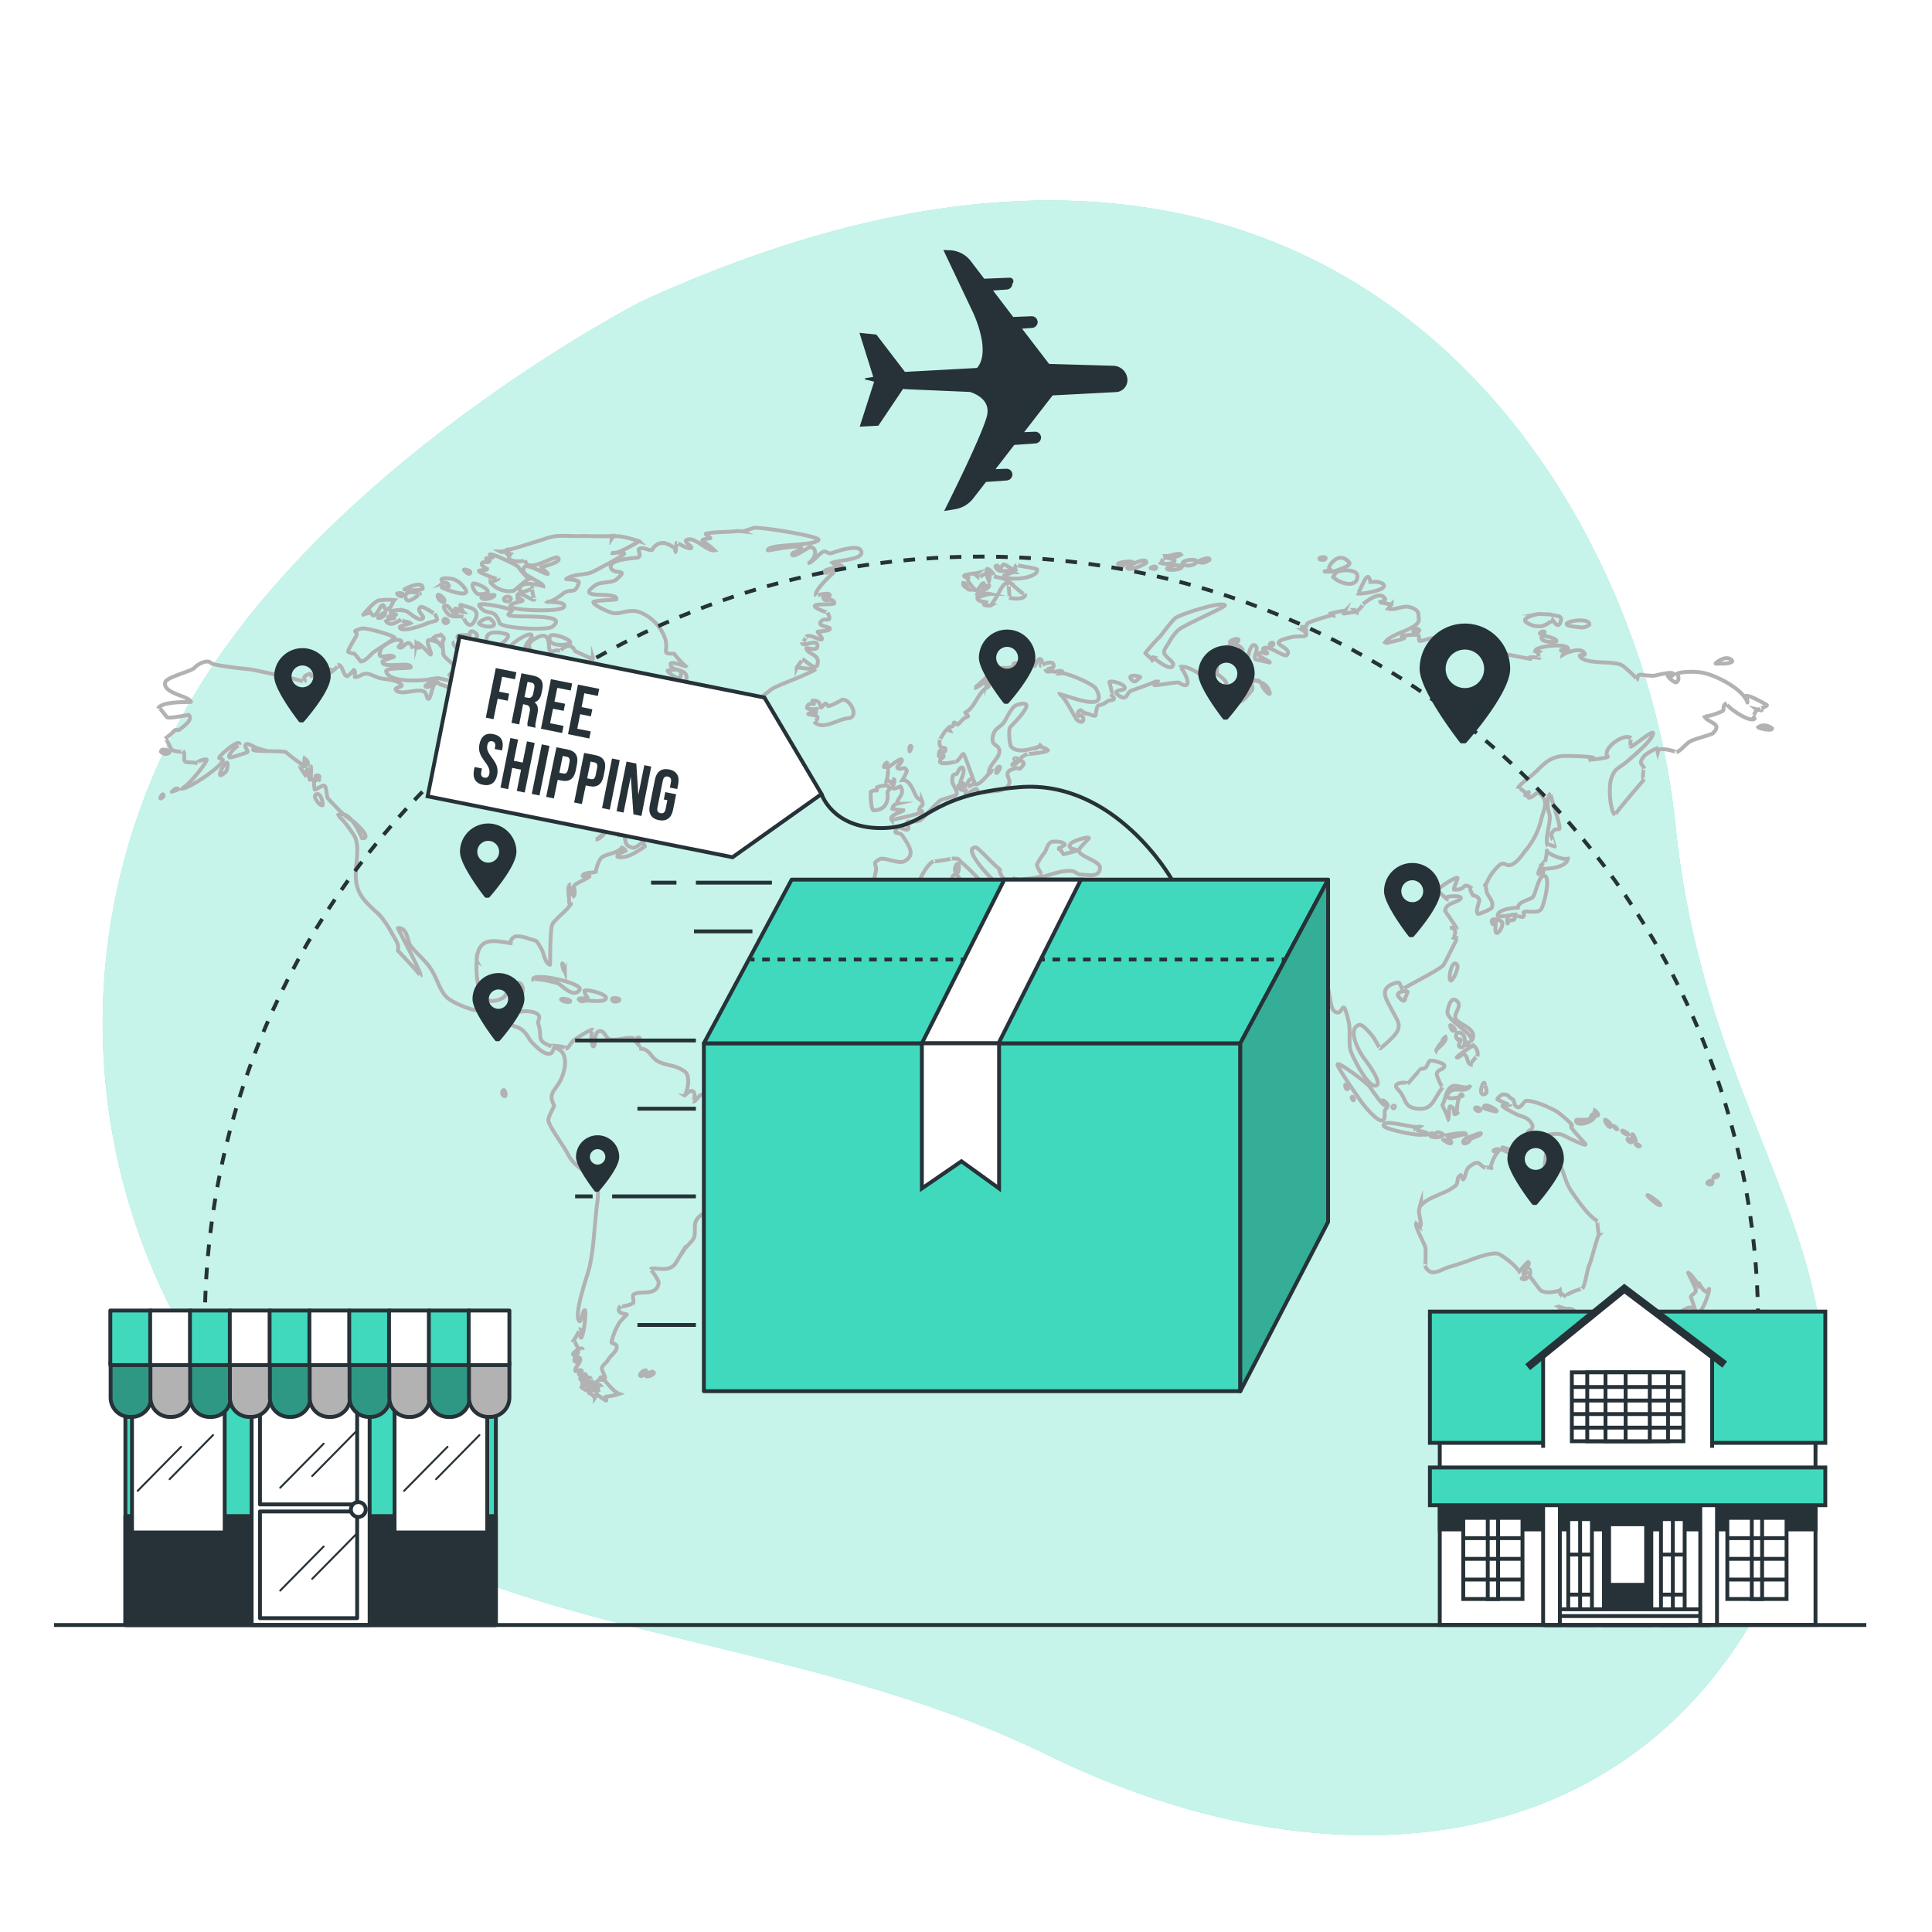 <svg class="animated" id="freepik_stories-free-shipping" xmlns="http://www.w3.org/2000/svg" xmlns:xlink="http://www.w3.org/1999/xlink" viewBox="0 0 500 500" version="1.1" xmlns:svgjs="http://svgjs.com/svgjs"><style>svg#freepik_stories-free-shipping:not(.animated) .animable {opacity: 0;}svg#freepik_stories-free-shipping.animated #freepik--Airplane--inject-136 {animation: 6s Infinite  linear shake;animation-delay: 0s;}svg#freepik_stories-free-shipping.animated #freepik--Box--inject-136 {animation: 6s Infinite  linear heartbeat;animation-delay: 0s;}            @keyframes shake {                10%, 90% {                    transform: translate3d(-1px, 0, 0);                  }                  20%, 80% {                    transform: translate3d(2px, 0, 0);                  }                  30%, 50%, 70% {                    transform: translate3d(-4px, 0, 0);                  }                  40%, 60% {                    transform: translate3d(4px, 0, 0);                  }            }                    @keyframes heartbeat {                0% {                    transform: scale(1);                }                10% {                    transform: scale(1.1);                }                30% {                    transform: scale(1);                }                40% {                    transform: scale(1);                }                50% {                    transform: scale(1.1);                }                60% {                    transform: scale(1);                }                100% {                    transform: scale(1);                }            }        </style><g id="freepik--background-simple--inject-136" class="animable" style="transform-origin: 249.297px 263.414px;"><path d="M166.19,77.92S90.42,116.52,52.63,176,17.83,312,63.75,368.8s133.69,49.34,207.18,85.32,154.57,28.57,189.32-47.66S442.6,301.74,433.6,213.52,345.07-3.88,166.19,77.92Z" style="fill: rgb(65, 217, 189); transform-origin: 249.297px 263.414px;" id="eli8l1ftqmwma" class="animable"></path><g id="elk0ikvr7ludp"><path d="M166.19,77.92S90.42,116.52,52.63,176,17.83,312,63.75,368.8s133.69,49.34,207.18,85.32,154.57,28.57,189.32-47.66S442.6,301.74,433.6,213.52,345.07-3.88,166.19,77.92Z" style="fill: rgb(255, 255, 255); opacity: 0.7; transform-origin: 249.297px 263.414px;" class="animable"></path></g></g><g id="freepik--Map--inject-136" class="animable" style="transform-origin: 249.765px 249.532px;"><path d="M247.76,225.9c.44-.07.49-2.34.24-2.37C247.09,223.44,246.74,226.05,247.76,225.9Z" style="fill: none; stroke: rgb(178, 178, 178); stroke-miterlimit: 10; transform-origin: 247.645px 224.717px;" id="elzanwcul8obe" class="animable"></path><path d="M151.27,259c.75-.28,5.56.73,5.56-.79,0-1-5-2.28-5.56-1.81a2.94,2.94,0,0,0,.77,1.75c0,.49-2.08-.05-2.26.45A1.1,1.1,0,0,0,151.27,259Z" style="fill: none; stroke: rgb(178, 178, 178); stroke-miterlimit: 10; transform-origin: 153.305px 257.721px;" id="el06yfgks4nmf" class="animable"></path><path d="M194.89,289c-2,.11-4-2.49-6.18-2.8-2-.27-2.08-.48-3.8.23,1.92-.79-3.11-3.12-3.14-3.12-.85-.23-1.71,2.06-2.47,1.74.15.06.91-1.82.13-2.54s-2.14,1-2.21,1c.12.07,2.15-5.07-.32-6.42-2.38-1.56-4.34-1.26-6.5-2.35s-2.2-3.51-5-3.33c1.16-.07-2.23-3-1.29-2.66-1.51-.6-4.43.68-6.38.24-.76-.17-1.27-2.15-2.38-2.15-1.71,0-1.24,3.07-1.52,3.67-.79,1.73-1.1-4.54-.31-4-.57-.37-4.57,2.4-5,2.71-.89.66-1.25,2-2.18,2.24,1.56-.46-5-1.19-3.63-.67-4.15-1.58-2.25-2.11-3.38-5.78-.32-1,.76-1.52-.12-2.47s-4.38-1.09-5.47-.4c-.76.42.1-2.87.43-3.21h0c1.35-1.38,1.78-4.56-.31-4.62-3.48-.09-1.76,3-3.92,4.06-6.51,3.24-6.79-5.91-6.59-9.76a1.74,1.74,0,0,0-.26-.15,1.74,1.74,0,0,1,.26.15c.36-6.77,5.23-4.94,9.31-4.46-1.07-.13-.17-1.74,1.07-1.86a9.45,9.45,0,0,1,3.35.73c2,.61,1.54,0,3.06,2.59.6,1,.84,3.63,2.19,4.07.11,0-.08-9.48.69-10.61,1-1.44,3.31-3.22,4-4.16,1.68-2.15.06.27.27-2.23,0-.26-.67-3.82.47-3.82-.44,0,.4,3.34.35,3.37,1.14-.79.4-1.95.45-2.85,0-.72,3.71-2,4-2.6.13-.28-1.77,0-1.77-.06,0-1,3-.8,3.42-1.1a8.68,8.68,0,0,1,1.26-3.47c1.34-1.4,4.7-1.08,5.73-3.21-.13.26.45,1.32,1.17,1.11-2.65.78-3.91,2.18-.74,1.71,1.62-.24,4.07-1.82,5.28-2.74.07,0-.55-.83-.46-1.38a5.49,5.49,0,0,1-2.46,1.8c-3.08-.57-1.61-2.65-2.81-3.45a1.94,1.94,0,0,1-1,.2c-.33-1.11,3.74-2-.17-2.46-2.7-.35-4.05,3.57-5.9,3.57.9,0,5-5,6.94-5.44.79-.18,11.73-1,10.81-3.4q-.37-.21-.78-.39c-.75-.7,2-1.38-1-1.74a3.42,3.42,0,0,1-.08-1c-.29-.2-3.34,1.07-3.35,1.06-.23-1.12,2.83-1.24,3.17-1.82,0,0-6.55-3.14-5.95-3.92,1.21-1.56,1.2.18.41-2.25-.21-.66-3.13-4.75-2.92-4.94-1.42,1.28-.62,4.2-3.09,4.21-2.73,0-2.46-3.13-2.46-4.92,0-.78-6.77-2.8-7.28-2.79-3.83.11-2.26.35-2.5,3.38,0,.53-.61,2.68-.55,3,.45,2.35,2.4,3.1,1.21,6.12-.36.92-2.54,1.18-2.7,1.71-.21.71.84,1.44.68,2.3-.07.34.36,3.59.14,3.49-1.44-.68-.81.66-2.43-.79-1.82-1.63-.55-4-1.61-5.21-.43-.5-5.7-2.5-6.87-3a7.33,7.33,0,0,0-5.1-.81c.47-.07-.43-2.68-.63-3-1.15-1.95-2.38.22-1.69-3.62.18-1,4.48-5.59,4.51-5.46,0-.19-3.52-1.51-3.5-1.57.49-1.17,3.48,2.08,4.3-.37-.38,1.13,4.74-1.11,3.46-2-.54-.38-3.53,0-3.36-1.41-.11.95,6.43,1.28,3.83-1-.09-.08,2.38,0,2.88,0,.35,0-.94-1.2-.83-1.31.38-.37,1.69,1.83,3.41-.09,1.32-1.48-.7-1.64-.78-3.08,0-.16,2-.71,1.37-1.74a5.84,5.84,0,0,0-4.14-1.43c-.62.2.22,3.26-1.47,4.24a2,2,0,0,1-.52-.79c-.71,0,.65,2.66-.27,2.23s-1-2.28-1.14-2.41c-.36-.32-.84-1.49-1.46-2-.47-.42-1.18,2-1.42,2.07-.86.16.12-2.22.18-2.33.42-.79-2.21-.53-2.16-.49-.83-.73.57-1.13.72-1.35-.19.29-2-3-2-3-1.21-2.75-.39,0-.7-3.1.14,1.46,5.61-2.4,3.71-3s-4.68-.83-5.1.7c-.24.87-.1,4.36-.47,5.76-.11.44-1.61,1.16-1.08,2.93.2.69,4.18,1.59,2.31,3.1a.74.74,0,0,1,.78-.67c.05.11-2,3.94-1.82,3.78a27.09,27.09,0,0,1-2.4-2.46c-.11-.2,2.66-.62,2.8-.76,1.08-1-1.56-1-1.56-1.19s1.41-.11.92-.5a3.12,3.12,0,0,0-4.47.76c-.5.64,3.89,2.32-1.39,3-2.41.31-3.39-.89-5.48-1.39-.61-.14-.58-.78-1.68-.89-.39,0-3,1.11-2.2,1.47.58.26,2.74-1.22,3.08-.84-1.42-1.56-1.68,4.38-2.6,3.89-.4-.21-.15-1.64-1.4-2-1.7-.57-5.58,1.19-6.85-.2-.62-.68,1.63-.84,1.46-1.24-.63-1.46-4.19-1.56-5.49-1.86s-2.23-1-3.38-1.16c-1.39-.15-1.92.85-3.21.85-.19,0,.26-1.73-.33-1.81A7.34,7.34,0,0,1,89.89,175c-1.24-.1-1.07-3.13-2.54-2.91,1-.15-2.1,2.21-1.89,2.09a41.08,41.08,0,0,1-4.08,2.28c-.77,0,4.35-3.19,4.34-3.07,0-.62-4.43,1.28-4.94,1.55s0-.79-.87-.48c-2.14.77-.62,1.44-1.13,2,.2-.22-13.26-3.17-14.15-3.25-1.32-.1-9.51-1-10-1.6-.89-1-3.25.06-4.32,1.24-.86.94-7.24,2.35-7.56,3.75-.64,2.92,6.16,3.46,6.68,5.05,0,.12-7.66-.29-8.51,1.72.29-.69,2.15,2.21,2.34,2.28.87.33,5.56-.67,5.58-.64,1.31,1.3-1.54,3.06-2.24,3.72s-.92-.48-1.93.84a16.87,16.87,0,0,1-1.91,1.56c.21-.2,1.55,2.77,1.58,2.8.81.71,3.3.7,3,.41.78.78-.07,2.42.65,2.8.49.26,2.19.06,3.13.44-.84-.34,2.57-1.48,2.37-.88-.47,1.41-6,8.21-6.87,7.31,1,1.08,11.06-5.72,11.06-7.33a2.82,2.82,0,0,0-.93-.51c-.22-.57,5.45-5.3,5.25-3.46,0-.19-3.39,2.58-2.6,3.3.23.21,4-1.09,4.58-1.31s-1.37-1.91,0-2.16c.45-.08,2.24,1,2.32,1a.63.63,0,0,0-.8.5c.17.54,8,.19,8.5.63-.24-.21,5,4.34,5,3.07a2.1,2.1,0,0,1-.17-1.45c2.51,1.83-1.17,2.33-1.17,2.22,0,.12,1.91,2.81,1.85,2.84.36-.19-.49-2.43.08-2.22a1.72,1.72,0,0,1,.16.9c.63.81.74-1.84.66-1.64.14-.36.2,3.47-.2,3.42-.58-.08,3.34-.34,2.18.22.37-.18-1.43-1.24-.43-1.32,1.52-.13.33,1.29-.7,1.38a14,14,0,0,0,.18,2.23c.32.22,1.71-1.09,2.42-1s.59,2.73,1,3.27c.28.39,2.24,2.36,2.5,2.68a20.84,20.84,0,0,0,4.12,3.33c-.14-.11,5.16,4.36,2.25,4.36-.11,0-3.16-8.23-6.56-5.83.72-.51,4.57,5,4.81,5.72,1.42,4.07-.91,8.81.67,13.25,1.08,3.05,3.94,5,5.87,7.06a26.46,26.46,0,0,1,3.06,4.64c1.35,2.28,1.65,2.87,1.38,4.18,0,.06,6.1,6.45,5.87,6.62.58-.42-6-12.4-5.86-12.42,2.4-.24,2.61,3.5,3.05,4.19,1.23,1.91,3.46,3.68,4.81,5.41,2.3,2.95,2.6,6,4.65,8.16,1.38,1.41,4.55,2.63,6.39,3.21,2.4.76,4.94.05,6.87,1.94h0c.87.84,2.28.87,2.89,1.5,1.7,1.56,2.4.78,4,2.41,1.08,1.11,1.39,2.12,2,2.72,1,1,2.73,2.9,4.26,3s1.05-1.69,1.82-1.51c3.42.8,2.8,5.39,1.43,8.19-1.5,3-3.41,3.57-1.73,6.64.12.21-1.66,3.11-1.49,4,.33,1.72,4.15,6.78,5,8.55,1.7,3.36,3.88,3.71,6.3,6.46,2.21,2.5,1.51,4.5,1.13,8-.56,5-.7,9.93-1.77,14.79-.42,1.93-4.09,12-2.75,13.94.62.9.88-2.53,1.49-2.71s-.38,7.52-1,7.09c-.32-.22.35-2.49-.49-2.12.76-.34-1.56,3.2-1.57,3.24.09-1,1.2,1.22,1.24,1.58.07.61,1.34-.41,1.27.48.1-1.34-3.81,1.55-2,1.27a4.44,4.44,0,0,0,.84-.64c.27-.06-1.93,2.29-.45,2.53.29,0,.44-1.51.85-1.1.86.86-1.65,2.7-1.06,3.44.12.14,1.35-.56,1.59-.07.07.16-.83.86-.69.91.49.18,1.61-.49,1.83.23s-2.18.05-1.36,1.21c.31.44,2.25-1.41,2.62-.2-.11-.34-2.18,1.1-2.25,1.19a23.08,23.08,0,0,1,2.56-.59c.18.4-2.85,1.57-2.93,1.23.09.38,1.83,1.46,2.11,1.19.47-.48-.62-.25-.24-.75s2.61-1.66,2.73-2a1.32,1.32,0,0,0-.64,1.2,4.63,4.63,0,0,0,1,.06c-.3-.33-.7,1.52-.59,1.46a1.47,1.47,0,0,1-.49-1c-.52-.23-.24,1.09-.32,1a.7.7,0,0,0-.84-.47c.43-.6-.54,1.84-.54,1,0-.46,1.48,1.35,1.44,1.33a3.08,3.08,0,0,0,.42-1,24.07,24.07,0,0,0,2.44,1.69c.45.13-.33-1.07-.07-1a14.84,14.84,0,0,0,3.52-.73c-1.62-.59-3.63-3.51-3.93-3.58h0c-.26-.06-1.18.13-1-.5s1,.23,1.24,0-1-2.15-.77-2.73c.41-.91,1.13-1.16,1.59-2,.62-1.13,2.14-2,2.24-3.25.08-1-1.43-1-1.36-1.29a16.2,16.2,0,0,1,2.11-5.18c.43-.54,1.88-2,1.87-2-.35-.3-3.13-.05-1.67-2.26-.46.69,3.32-.61,3.13-.5.52-.29-.08-2,.19-2.32,1.29-1.37,6,.61,6.58-3.05.12-.81-2.11-3.63-2.16-3.58.76-.78,4.27.9,6.21-1.14.48-.51,2.89-4.77,2.88-4.64a7.94,7.94,0,0,1-1,1.77c0-.85,2.84-3.18,3.2-4.16.52-1.41-.12-3.23.61-4.51,1.47-2.57,4.74-2.07,6.56-3.22,2.34-1.48,3-3.61,3.73-6.37.44-1.7,0-6,.86-7.36C191.42,298.86,200.65,288.7,194.89,289Z" style="fill: none; stroke: rgb(178, 178, 178); stroke-miterlimit: 10; transform-origin: 118.851px 263.076px;" id="el5ckighgd2m5" class="animable"></path><path d="M150,256.2c1.33-1.82-13.78-5.07-11.89-2.31-.9-1.32,6,.44,6.35.62C145.63,255.16,148.38,258.41,150,256.2Z" style="fill: none; stroke: rgb(178, 178, 178); stroke-miterlimit: 10; transform-origin: 144.015px 254.891px;" id="elwpbqw678jcq" class="animable"></path><path d="M145.2,258.69c.21.39,2.16.95,2.37.45S145,258.2,145.2,258.69Z" style="fill: none; stroke: rgb(178, 178, 178); stroke-miterlimit: 10; transform-origin: 146.386px 258.907px;" id="elgqnag8nsmz" class="animable"></path><path d="M158.42,258.8c.46.79,1.79.32,1.9,0C160.53,258.23,158,258,158.42,258.8Z" style="fill: none; stroke: rgb(178, 178, 178); stroke-miterlimit: 10; transform-origin: 159.353px 258.758px;" id="elqu7m5xqt7u" class="animable"></path><path d="M165.77,356.08c.62.34,1.91-1.35,1.34-1.46S165.19,355.76,165.77,356.08Z" style="fill: none; stroke: rgb(178, 178, 178); stroke-miterlimit: 10; transform-origin: 166.44px 355.369px;" id="elvlc74298fwn" class="animable"></path><path d="M167.32,356.19c.41.23,2.1-.54,1.9-.95C168.81,354.39,166.91,356,167.32,356.19Z" style="fill: none; stroke: rgb(178, 178, 178); stroke-miterlimit: 10; transform-origin: 168.249px 355.613px;" id="elxjknvsy8zq8" class="animable"></path><path d="M130.08,282.32c-.51.84.51,1.67.72,1.29S130.6,281.47,130.08,282.32Z" style="fill: none; stroke: rgb(178, 178, 178); stroke-miterlimit: 10; transform-origin: 130.397px 282.898px;" id="el913iv63yn6u" class="animable"></path><path d="M176.25,174.54c.12-2-3-1-3.47-1S176.11,177,176.25,174.54Z" style="fill: none; stroke: rgb(178, 178, 178); stroke-miterlimit: 10; transform-origin: 174.497px 174.357px;" id="elile5wked1ks" class="animable"></path><path d="M211.19,173.15c-.38.22-5-.49-5-.41.13-.31,1.67-2.08,1.47-2.15,1,.38,3.91,3.82,4,.63.08-1.89-2.58-1.9-3-3.41-.13-.43,3.54,1.18,2.81-1.09-.41-1.28-4,.92-3.87-.46,0,.47,1.24-1.7,1-1.45,1.15-1.27,6.35,3.08,3-1.28-.14-.18,3-.12,3.18-.77s-3.15-.55-2.4-1.79c.94-1.55,3.3.7,1.78-2.46.05.1-3.81-1.21-3.22-1.79s5.13-.05,5-.7c-.44-1.65-2.68.09-2.86-1.33-.1-.74,1.36,0,1.57-.37.83-1.3-3.54-.26-3.38-.14-1.18-.91,4.83-6.52,5-6.28-1.11-1.47-2.12,1-2.9.21s4.35-1.41,4.5-1.5c.43-.28-2.74-.94-2.88-.7.55-.95,7.95-.83,7.95-2.87,0-2.75-7-.12-7.81.14-.61.19-1.5-.61-1.93-.45-1.41.54-2.7,2.83-4.22,3.05,1.48-.22,3.16-3.8.75-4.23-.38-.06-4.47,3-4.72,2-.21-.73,2.46-1,2.4-1.66-.13-1.26-8.7.72-8.71.53-.13-1.74,11.92-1,13.13-2.67.68-.9-15.32-3.49-16.77-3.12-.36.09-2.54.87-2.77.9a12.26,12.26,0,0,0-1.51-.08c-2.72.31-5.38.13-8.09.65-.34.06,1.18,1.08,1.16,1.16s-2.38.25-2.06.68a24.52,24.52,0,0,1,3.11,2.48c-1.91.4-5.42-4-7.36-2.56-.47.35,1.41,1.5,1.41,1.77,0,1.06-3.85-1.2-3.74-1.2-.29,0-.18,2.3-.72,2.64,1.66-1-2.05-2.49-2.63-2.55a3.08,3.08,0,0,0-3.06,1.77c-.87.3-2.14-.75-3.26-.3-.8.33.7,1.67-.4,2.29-.3.16-8.07.35-7,2.77.79,1.83,5-.09,1.26,3-1,.83-4,.49-5.24,1.36-5.95,4.06,5.5,1.38,5.39,3.65,0,.25-6.08.26-6,.82.16.82,4.26,2.72,5.35,2.82,2.21.21,4.33-1.44,7.28,0a11.46,11.46,0,0,1,6,6.68c.9,3.37-1.24,3.8,2.29,3.8a20.22,20.22,0,0,0,3,3.24c-.12.11-3.94-1.5-3.94-.54,0,2.28,5.33.62,3.91,4.66-.22.61-1.9-.24-2.4,1a6.15,6.15,0,0,0-.6,2.6c-.09,1.63,2.37,7.29,4.18,9.78,1.45,2,2.31,2.3,4.37,3.22,3.22,1.45,2.47,1.63,4.28-1.06.71-1.05-.37-2.08-.09-2.89.15-.43,1.54-.42,1.74-1.33.27-1.19.11-3.14.26-3.66a2.47,2.47,0,0,1,1.14.15c.16-.09,2.16-2.78,2.4-2.78a.86.86,0,0,1,.15,1.09c.38,1.22,5-2.87,5.07-2.94,1.75-1.27,1.5-1.36,3.06-2.05C204.47,176.11,208.37,174.82,211.19,173.15Z" style="fill: none; stroke: rgb(178, 178, 178); stroke-miterlimit: 10; transform-origin: 187.692px 165.387px;" id="el99z93apdno5" class="animable"></path><path d="M94,159.09c1-.55,1,0,1.75-.79a3.47,3.47,0,0,0,.82,1c1.19,0,1.67-2.55,2.42-2.7s.22,2.27,1.94.61c.65-.63.5-1.21,1.14-1.91a16.08,16.08,0,0,0-4.14.11C96.52,155.91,94,159.12,94,159.09Z" style="fill: none; stroke: rgb(178, 178, 178); stroke-miterlimit: 10; transform-origin: 98.035px 157.258px;" id="el97icoiiwdu5" class="animable"></path><path d="M101.64,158.07c-1.72.14.94,1.26.85,1a3.84,3.84,0,0,0-2,.58c-.31.44,1.73.28,1.5.36a3.71,3.71,0,0,0-2.06.74c1.1,1.6,3,.08,3.84-.47-.45.29,2.67,1.05,2.88.73-.3.46-3.23.86-3.18,1.34.16,1.52,5.86-.51,6.7-.87,2.83-1.23,3.66-.24,2.33-2.68.11.2-3.05-2-3.55-1.73-1.48.77.87,2.3.55,2.83-.84,1.39-3.7-1.56-4.37-1.74A7.45,7.45,0,0,0,101.64,158.07Z" style="fill: none; stroke: rgb(178, 178, 178); stroke-miterlimit: 10; transform-origin: 106.524px 159.977px;" id="elyp1rk9f2i7" class="animable"></path><path d="M120.88,170.2c2.08,1.56,4.5-4.28,3.2-4.36a1,1,0,0,0-.25,1.23c.15-.31-1.71-.94-1.67-.87-.4-.63,2.64-1.2.67-2.54-1.46-1-1.29.85-1.27.84.26-.12-4.37-.53-2.9.79a7.87,7.87,0,0,0,1.52.3c1.74,1.51-3,.7-2.54.61C116.24,166.45,120.45,169.88,120.88,170.2Z" style="fill: none; stroke: rgb(178, 178, 178); stroke-miterlimit: 10; transform-origin: 120.901px 166.914px;" id="el19ztdpyaikb" class="animable"></path><path d="M91.71,169.18a24.38,24.38,0,0,1,1.65,2c1.25,0,2.57-1.82,3.19-2.28,1.62-1.21,3.91-2.4,5.55-3.75.61-.5-7.46-2.82-8.51-2.49-3.39,1.06-.44.34-1.54,2.2-.34.57-2.16,3.57-1.93,3.85A4,4,0,0,0,91.71,169.18Z" style="fill: none; stroke: rgb(178, 178, 178); stroke-miterlimit: 10; transform-origin: 96.116px 166.904px;" id="elrc4ideaw82" class="animable"></path><path d="M97.89,159.94c.92.11,1.85-.79,1.8-1.3S97.43,159.88,97.89,159.94Z" style="fill: none; stroke: rgb(178, 178, 178); stroke-miterlimit: 10; transform-origin: 98.76px 159.248px;" id="eljnl8ye2q7zm" class="animable"></path><path d="M152.45,171.21a1,1,0,0,0,1-1c.23.74-3.87-1.41-4.24-1.53-.91-.31-.35-1.15-1.82-1.48-1-.23-2.55,1.27-2.5,1.28-1.37-.48-.8.09-2.34.09-1.14,0,.79-6.21-4.16-3.23-3,1.79-.5,2.75-.37,4.64,0,.32-2.22-.66-2.13-2.1s1.72-2.49,1.72-3.31c0-1.52-5.37,1.85-5.63,3-.36,1.6,1.95,4.8,2.89,3.55-.24.32-2.51-.3-2.45.3.33,3.28,12.15,1.23,12.4,1.9a1.36,1.36,0,0,1-.6-.91c.16-.55,4.16,2.48,4.19,2.73a3.4,3.4,0,0,0-1.13,1.07c.76.65,1.61-.64,2.88.68,1.43,1.49,1.41,1.18,1.75,3.44.07.47,4.35-.91,3.57,1.07s-1.9-.51-2.47-.33-2,.23-2.8.47c-.13,0,.4,1.47.46,1.44-1.2.59-3.17.07-4.09.86-3.41,2.92,3.65,1.15,4.61,1.45s6.85,7.51,8.38,5.42c.38-.53-2.59-3.75-3.14-3.59,2.25-.65,5.56,3.08,4.38-.7-.53-1.68-4.52-3-2.78-5.07.73-.88,3.76,2.83,4.27,2.82,0,0,3-3.13,3-3.11,0-2.09-8.23-3.22-8-5.24a4.65,4.65,0,0,1,1.59-.4,2.69,2.69,0,0,0-1.33-.73c-.15-1.24,1.31-1.18-.78-1.18,1.52,0-2.1-1.65-2.23-1.69C154.1,171.68,152.45,171.21,152.45,171.21Z" style="fill: none; stroke: rgb(178, 178, 178); stroke-miterlimit: 10; transform-origin: 148.621px 177.636px;" id="elh5bssx2dfh" class="animable"></path><path d="M81.74,205.61c-.95.56,1.2,3.19,1.77,2.79C83.69,208.28,83.15,204.8,81.74,205.61Z" style="fill: none; stroke: rgb(178, 178, 178); stroke-miterlimit: 10; transform-origin: 82.522px 206.965px;" id="el4a3hfk67wn1" class="animable"></path><path d="M115.89,161.06c.36-.45-.77-1.41-1.08-.62S115.52,161.52,115.89,161.06Z" style="fill: none; stroke: rgb(178, 178, 178); stroke-miterlimit: 10; transform-origin: 115.356px 160.709px;" id="el2chr767p62e" class="animable"></path><path d="M143.66,191.29c.36,0,1.08-1.46.15-1.41S143.1,191.38,143.66,191.29Z" style="fill: none; stroke: rgb(178, 178, 178); stroke-miterlimit: 10; transform-origin: 143.721px 190.586px;" id="elemubkwhygbb" class="animable"></path><path d="M148.8,179.28c2.81-.52-2.71-2.54-1.79-1.76C147.6,178,145.42,179.9,148.8,179.28Z" style="fill: none; stroke: rgb(178, 178, 178); stroke-miterlimit: 10; transform-origin: 148.23px 178.373px;" id="eliat673y52u" class="animable"></path><path d="M139.13,190.05c.83.57,2.06-1,2-1.41S138.14,189.37,139.13,190.05Z" style="fill: none; stroke: rgb(178, 178, 178); stroke-miterlimit: 10; transform-origin: 140.029px 189.363px;" id="el5opldt7as1q" class="animable"></path><path d="M129.26,161.18c.46,1.46,12.22,2,13.58,1.07,5.43-3.94-11.51-2-11.28-3.25a4.87,4.87,0,0,1,.94-.93c.42-.55-9.22-2.5-8.49-1.35C126,159.83,127.9,156.91,129.26,161.18Z" style="fill: none; stroke: rgb(178, 178, 178); stroke-miterlimit: 10; transform-origin: 133.942px 159.537px;" id="elgscl61ju4db" class="animable"></path><path d="M117.43,173.81c.28-.36,1.6.73,1.65-.06,0-.55-3.92-3.34-4.27-4.23a22.46,22.46,0,0,1-.26-3.64c.47-.42.42-.86-.16-1.32a2.13,2.13,0,0,0-2.26.56,6.9,6.9,0,0,1,1.44,1.36c0-.26-2.57-1.2-2.83-.68-.36.72,1.17,3.36.68,3.61-.09.05-3.46-3.8-3.66-2.93a4.09,4.09,0,0,1,.87,1.07c0,.14-1.87,0-1.76.32-1.36-3.58-2.47.71-3.71-.45-.12-.12,2.11-1.82-.52-1.83-1,0-3.61,1.46-4,2.31-1.53,3.64,1.9,1,3.33,2.07.08.07-3,.87-3,1.3,0,1.9,7.35-.2,7.35,1.41,0,.4-6.62,0-6.38,1.07.68,3,9.1,2.38,10.8,2.14a13.46,13.46,0,0,1,2.75-.37c.57,0,5.28,1.62,4.71-.3-.45-1.5-1.53.45-1.9-.57A4.11,4.11,0,0,1,117.43,173.81Z" style="fill: none; stroke: rgb(178, 178, 178); stroke-miterlimit: 10; transform-origin: 108.668px 170.3px;" id="elpjxbgq5gjn" class="animable"></path><path d="M161.66,212.61c.1.45,3.09,1.8,3.19,1.18S161.57,212.22,161.66,212.61Z" style="fill: none; stroke: rgb(178, 178, 178); stroke-miterlimit: 10; transform-origin: 163.255px 213.234px;" id="el23gj9dnlwh5" class="animable"></path><path d="M131.88,154.52c-.92-.51-2.09.57-1.13,1S132.81,155,131.88,154.52Z" style="fill: none; stroke: rgb(178, 178, 178); stroke-miterlimit: 10; transform-origin: 131.312px 155.007px;" id="elysecxcr5eyc" class="animable"></path><path d="M123.86,153.79c6,0-1.09-3.37-1.49-2.71S123.15,153.79,123.86,153.79Z" style="fill: none; stroke: rgb(178, 178, 178); stroke-miterlimit: 10; transform-origin: 124.275px 152.392px;" id="elzdvj28iyop" class="animable"></path><path d="M124.48,148.21s4.77,2.2,4.52,1.46c.13.38-2.18.94-2.06,1.07a6.29,6.29,0,0,0,6,2.15c.15,0,4.44-3.87,4.32-3.22-.17,1-3.17-3-3.34-3.16s-6.53-3.48-7.15-3a1,1,0,0,0,.77.67c0,.35-1.57.07-1.71.36.29.23.57.46.85.71-.32.6-2.12-.29-2,.9a3.94,3.94,0,0,0,1.4,1.07C126.11,147.85,122.67,147.21,124.48,148.21Z" style="fill: none; stroke: rgb(178, 178, 178); stroke-miterlimit: 10; transform-origin: 130.608px 148.231px;" id="el3fud7r7uvtn" class="animable"></path><path d="M142.37,164.62c-1.29,3.07,5.25,2.36,5.25,1.69C147.62,165.28,142.74,163.74,142.37,164.62Z" style="fill: none; stroke: rgb(178, 178, 178); stroke-miterlimit: 10; transform-origin: 144.911px 165.626px;" id="elqh7gew3zeib" class="animable"></path><path d="M128,154.07c-.1-.34-4,.18-3.39.68C125.66,155.59,128.13,154.41,128,154.07Z" style="fill: none; stroke: rgb(178, 178, 178); stroke-miterlimit: 10; transform-origin: 126.275px 154.504px;" id="elqa76wsvykki" class="animable"></path><path d="M104.31,154c.26-.67-1.7-.56-1.54-.33C103.13,154.18,104.06,154.69,104.31,154Z" style="fill: none; stroke: rgb(178, 178, 178); stroke-miterlimit: 10; transform-origin: 103.547px 153.914px;" id="elu5we1xhc22" class="animable"></path><path d="M126.89,160.16c-.83-.68-3.27,1-2.93,1.24C125.29,162.54,129.92,162.65,126.89,160.16Z" style="fill: none; stroke: rgb(178, 178, 178); stroke-miterlimit: 10; transform-origin: 125.914px 161.087px;" id="el4hpo2jlgcy" class="animable"></path><path d="M115,155.65c.41-.56-1.64-2.37-1.75-1.52S114.57,156.25,115,155.65Z" style="fill: none; stroke: rgb(178, 178, 178); stroke-miterlimit: 10; transform-origin: 114.149px 154.856px;" id="elngfvfhj1esn" class="animable"></path><path d="M119.54,156.61c-1.22-.52.52,1.85.33,1.8a4.72,4.72,0,0,0-2-.91c-.44.35.63,1.42.27,1.6-.55.26-1.9-2.33-2.66-2.38-1.65-.09.57,2.32.65,2.37,1.37.83,2.45.19,3.82.56-.19-.05,1.52,4.36,3.13.46C124.3,157.27,120.92,157.2,119.54,156.61Z" style="fill: none; stroke: rgb(178, 178, 178); stroke-miterlimit: 10; transform-origin: 119.106px 159.129px;" id="eljbfbczq9oje" class="animable"></path><path d="M108.58,153.73c.89-.15-3.65-1.23-3.65.51C104.93,157.18,108.6,153.73,108.58,153.73Z" style="fill: none; stroke: rgb(178, 178, 178); stroke-miterlimit: 10; transform-origin: 106.813px 154.344px;" id="elmoz5wr5jw9k" class="animable"></path><path d="M106.06,152.66c.42.18,3.35.15,3.35-.45,0-2.18-4.85.24-4.74.34A5,5,0,0,0,106.06,152.66Z" style="fill: none; stroke: rgb(178, 178, 178); stroke-miterlimit: 10; transform-origin: 107.039px 152.03px;" id="elb3ch0laefc" class="animable"></path><path d="M121.7,148.26c.36-.68-2.17-1.21-1.54-.62C120.52,148,121.34,148.94,121.7,148.26Z" style="fill: none; stroke: rgb(178, 178, 178); stroke-miterlimit: 10; transform-origin: 120.897px 147.943px;" id="elkq309oonwgi" class="animable"></path><path d="M114.65,150.91c.83-.27,1.34,0,1.55.79-.11.25-1.91.17-1.86.34s9.9,4,4.89-1a5.13,5.13,0,0,0-2.37-1.27C112.47,149.3,115,150.65,114.65,150.91Z" style="fill: none; stroke: rgb(178, 178, 178); stroke-miterlimit: 10; transform-origin: 117.444px 151.637px;" id="els8izpcbi57" class="animable"></path><path d="M142.84,187c.1-.59-5-4.1-5.3-4.06-.48.06-2.88,3.27-2.57,4.28S142.89,186.68,142.84,187Z" style="fill: none; stroke: rgb(178, 178, 178); stroke-miterlimit: 10; transform-origin: 138.892px 185.253px;" id="el1cpdggoy7h4" class="animable"></path><path d="M130.7,142.62c1.85-1.3.32.55.34.57a5.77,5.77,0,0,1,1.09.18c-2,2.41,3.83,2,3.8,1.56.26,3.75,7.51-1.25,8.38-.63,1.68,1.19-4.39,2.36-4.25,2.56,0,0,1.95,1.65,1.71,1.67-1.16.08-7.19-4.21-6.17-.39.24.89,5,2.71,5,3.56,0,0-6-1.78-6.12.79-.09,1.63,3.3-.29,3.34-.19-.53-1.17.52,3.66.52,2.73,0,1.09-4.63-2.84-4.44-.68a9.29,9.29,0,0,0,1.37,1.06c0,.38-4,.7-3.05,1.65s13.17,1.43,13.78-.05-4.53-1.07-4.78-1.46c.73,1.13,4.59-2,4.85-2.18,1.92-1.06,2.72.49,3.74-2.51.3-.9-3.33-.93-3.3-1,2.12-1.5,4.91-.89,6.84-1.86,1.17-.58,8.11-4.17,8.19-4.7s-3.26-.14-3.45-.22c1.6.7,7.29-3.07,7.36-3-.45-.14-7-2.38-7.14-.69a2.52,2.52,0,0,1,1.07-.89c-1.3.52-7.75.17-8.63.22-3,.16-5.83-.39-8.43.33-.53.14-12.65,4.12-12.88,3.68A1.16,1.16,0,0,0,130.7,142.62Z" style="fill: none; stroke: rgb(178, 178, 178); stroke-miterlimit: 10; transform-origin: 147.445px 148.227px;" id="elsswuw8dckq" class="animable"></path><path d="M171.79,210.22a6.42,6.42,0,0,0-2.47,2.86c-.12.27-2.39,2.54-1.47,3.08,2.08,1.23,4-1.86,4.22.87-.08-.91,3,.34,3.15.07-.06.12-.91-2.36-.5-2.18s-4.1-3-4-2.42A5,5,0,0,1,171.79,210.22Z" style="fill: none; stroke: rgb(178, 178, 178); stroke-miterlimit: 10; transform-origin: 171.426px 213.68px;" id="elavifsgvueb" class="animable"></path><path d="M41.62,206.63c.62-.28.87-.62.62-1S41.14,206.85,41.62,206.63Z" style="fill: none; stroke: rgb(178, 178, 178); stroke-miterlimit: 10; transform-origin: 41.906px 206.111px;" id="elmmu5hwkl7j" class="animable"></path><path d="M46,204.09c-.71-.28-1.44.87-1.54.85C44.13,204.89,46.68,204.37,46,204.09Z" style="fill: none; stroke: rgb(178, 178, 178); stroke-miterlimit: 10; transform-origin: 45.273px 204.493px;" id="el4tpt37tgm3u" class="animable"></path><path d="M58.13,197.83c-1.18,1.49-2.15,4.35.37,1.81C58.87,199.26,59.41,196.22,58.13,197.83Z" style="fill: none; stroke: rgb(178, 178, 178); stroke-miterlimit: 10; transform-origin: 57.927px 199.008px;" id="el2z676avluxc" class="animable"></path><path d="M42.65,194.14c-.49-.29-.83-.16-1,.39a1.6,1.6,0,0,0,1.62.54C45,194.43,42.64,194,42.65,194.14Z" style="fill: none; stroke: rgb(178, 178, 178); stroke-miterlimit: 10; transform-origin: 42.777px 194.553px;" id="elwn3e8r9uokq" class="animable"></path><path d="M240.9,228.57c-.09-.64-1.26.19-1,.38C240.4,229.32,241,229.21,240.9,228.57Z" style="fill: none; stroke: rgb(178, 178, 178); stroke-miterlimit: 10; transform-origin: 240.387px 228.746px;" id="ellvbxcerc4e" class="animable"></path><path d="M267,235c0-.41-3.33,0-3.26,0C263.33,234.92,267.1,236.05,267,235Z" style="fill: none; stroke: rgb(178, 178, 178); stroke-miterlimit: 10; transform-origin: 265.355px 235.134px;" id="el11g6mrpewm4o" class="animable"></path><path d="M275.7,235.43a13,13,0,0,1,.85-1.08,10.64,10.64,0,0,0-2.63.92C273.46,236.13,275.8,236,275.7,235.43Z" style="fill: none; stroke: rgb(178, 178, 178); stroke-miterlimit: 10; transform-origin: 275.205px 235.118px;" id="elp5mwtw9qhbb" class="animable"></path><path d="M219.28,185.93c3.67-.2.22-5.75-1.52-4.73-.4.23-3,1.66-3.43,1.52a1,1,0,0,0-.82-.63c-2.28,2.69.09-.78-3.06-.78-.66,0,.34.93.16.91-.63-.07-1.6-.27-1.75.93-.07.52,2.61.4,2.52.3s-.26,1-.18.91-2.15.09-2,.47c.07.13,1.9.18,2.22.56.58.67-.63,1.51-.76,1.37C212.89,189.17,216.92,186.07,219.28,185.93Z" style="fill: none; stroke: rgb(178, 178, 178); stroke-miterlimit: 10; transform-origin: 214.882px 184.375px;" id="elphr2pdjrg6r" class="animable"></path><path d="M226.09,209.7c3,0,3.89-2.2,3.59-4.52-.1-.8,1.54-.93-.3-1.92a7.24,7.24,0,0,0-2.4.51c-.06,1.64.12.19-1.63,1.15C225.3,205,225.34,209.7,226.09,209.7Z" style="fill: none; stroke: rgb(178, 178, 178); stroke-miterlimit: 10; transform-origin: 227.797px 206.48px;" id="elx4bemlqgkwr" class="animable"></path><path d="M235.45,194.43c.29-.32.63-1.54.19-1.41S235.32,194.57,235.45,194.43Z" style="fill: none; stroke: rgb(178, 178, 178); stroke-miterlimit: 10; transform-origin: 235.591px 193.725px;" id="elyu7w25ziz7" class="animable"></path><path d="M229.58,197.38c-.22-.24-1.11,1.14-.77,1.13S229.81,197.63,229.58,197.38Z" style="fill: none; stroke: rgb(178, 178, 178); stroke-miterlimit: 10; transform-origin: 229.181px 197.931px;" id="elhzijda80lg4" class="animable"></path><path d="M229.29,199.07c1.12-1,.07,3.77.07,3.16,0-.85,1.47.42,1.31.45a1.86,1.86,0,0,0,.66-1c.52.08-.34,2-.32,2.16.09.77,2-.47,2.07-.28,1.22,2.13-1,3-.91,4.43a1.64,1.64,0,0,0-1.25,1.3,15.31,15.31,0,0,0,2.87.41c.05.35-4,1.2-3,2.54,0-.05,7.38-1.62,7.82-2.07s-.76-.15-.72-.47c.19-1.49,1.35-.79.72-2.42a4,4,0,0,1-1.44-1.12c-.83-1.4-1.64-4.41-3.65-4.26,0,0,1.29-2.15,1.15-2.48-.56-1.44-1.63.2-2.43-.76-.27-.33,1.65-1.6,1.09-2.13C232.88,196.15,229.38,199,229.29,199.07Z" style="fill: none; stroke: rgb(178, 178, 178); stroke-miterlimit: 10; transform-origin: 234.043px 204.368px;" id="elvbemtvonxpb" class="animable"></path><path d="M250.31,203.72c-.22-.06,2.92-.85,1.43-1.86C250.46,201,250.19,203.69,250.31,203.72Z" style="fill: none; stroke: rgb(178, 178, 178); stroke-miterlimit: 10; transform-origin: 251.213px 202.705px;" id="elr4q4l11527d" class="animable"></path><path d="M258.63,198.4c-.66,0-1,1.42-.79,1.65S259.28,198.38,258.63,198.4Z" style="fill: none; stroke: rgb(178, 178, 178); stroke-miterlimit: 10; transform-origin: 258.298px 199.235px;" id="elmko31tfjmlk" class="animable"></path><path d="M262.26,198a3.35,3.35,0,0,0,1.2-.86C264.3,196.23,261,198.1,262.26,198Z" style="fill: none; stroke: rgb(178, 178, 178); stroke-miterlimit: 10; transform-origin: 262.784px 197.447px;" id="elite5jlc3c8" class="animable"></path><path d="M263.24,196.37c.14-.29-1-.16-.74.09A.48.48,0,0,0,263.24,196.37Z" style="fill: none; stroke: rgb(178, 178, 178); stroke-miterlimit: 10; transform-origin: 262.857px 196.4px;" id="elwqki3xeldq" class="animable"></path><path d="M258.2,147.44c1,.84,2.88-.12,4.09.62-.06,0-2.43.88-2.42.91.58,1.53,9.1.75,8.51-1.61-.07-.29-5.54-1.05-5.32-1.13a1,1,0,0,0-.21,1.24c-.45.33-2.65-1.47-3.14-1.41a3.57,3.57,0,0,0-.74,1c-.3-.22-.59-.45-.88-.68C257.08,146.4,258.06,147.33,258.2,147.44Z" style="fill: none; stroke: rgb(178, 178, 178); stroke-miterlimit: 10; transform-origin: 263.024px 147.909px;" id="el2ypgo5hkyzt" class="animable"></path><path d="M251.07,149.73c-1.73-.4.92,2.7,1.34,2.94.8.46,1.44-1.5,2-1.73s-.24,1.08.32,1a4.6,4.6,0,0,1,1.23-.52c.51.78-3.66,2.29-3.08,2.43,1.05.26,2.17-.41,3.26-.15a16.64,16.64,0,0,0-3.19,1c-.11,1,1.84,1,2.29,1.15a.78.78,0,0,1-.57.48c-.26.36,1.45.53,1.72.37a25.43,25.43,0,0,0,1.81-2.76c.2-.26,1.86-4.22,2.89-2.6-.28-.43.42,3.46.05,3.38.43.1,4.36.76,4.2-1.07.08.94-4.07-3-4-3-1.29-1.06-3.22-1.23-4.13-1.45.53.13-.86-1.73-1.52-1.95-1-.31.21,3.43.28,3.13.88-3.85-2.68-.83-2.65-.84a7.5,7.5,0,0,0-1.08-.94,4.36,4.36,0,0,1,1-.39C253,148.44,246.64,148.7,251.07,149.73Z" style="fill: none; stroke: rgb(178, 178, 178); stroke-miterlimit: 10; transform-origin: 257.425px 151.996px;" id="elmsmtf2gw7bk" class="animable"></path><path d="M250,152a4.42,4.42,0,0,0,.82.62c-.38,0-.8-2-1.54-1.75A1,1,0,0,0,250,152Z" style="fill: none; stroke: rgb(178, 178, 178); stroke-miterlimit: 10; transform-origin: 250.043px 151.734px;" id="el8b6ou5v5dbs" class="animable"></path><path d="M456.48,187.74a2,2,0,0,0-1.44.49c.23.28,3.57,1.06,3.57.3A3.24,3.24,0,0,0,456.48,187.74Z" style="fill: none; stroke: rgb(178, 178, 178); stroke-miterlimit: 10; transform-origin: 456.825px 188.295px;" id="elzyxvxkvxoa" class="animable"></path><path d="M399.91,223.16c-.17-1.15-2.74,3.76-1.45,3.05-.22.12,1.07-.73,1-.54-.22-.32-.45-.63-.69-.94,0,.28,7.4.22,7-3,.2,1.74-6.19-1.14-5.43-1.64C400.47,220.05,399.88,223,399.91,223.16Z" style="fill: none; stroke: rgb(178, 178, 178); stroke-miterlimit: 10; transform-origin: 401.942px 223.185px;" id="elm28v8oqhlk8" class="animable"></path><path d="M386.23,239c.37.74.7-1,.9-.14,0,.13-.49,2.78.37,2.59.69-.15,2-2.68.87-3.14C388.14,238.19,385.3,237.12,386.23,239Z" style="fill: none; stroke: rgb(178, 178, 178); stroke-miterlimit: 10; transform-origin: 387.428px 239.679px;" id="elss6wkg9dyr" class="animable"></path><path d="M390.31,238.68c.25-1.11,1.78.21,1.78-1.54,0-.93-1.85,0-1.91.16C389.94,237.86,390.06,239.78,390.31,238.68Z" style="fill: none; stroke: rgb(178, 178, 178); stroke-miterlimit: 10; transform-origin: 391.07px 237.873px;" id="ell7eo1s2lhe" class="animable"></path><path d="M392.84,234.89s-5.65.25-5.21,2.23c.06.26,4.76-.44,5.1-.52-1.06.25,1,.75,1.25.73.8-.06.19-1.16.34-1.26.89-.54,3.6.5,4.53-.77.72-1,2.37-7.8,1.09-8.54-1.61-.92-2.4,4.26-3.16,5.31C396.19,232.9,393,233.13,392.84,234.89Z" style="fill: none; stroke: rgb(178, 178, 178); stroke-miterlimit: 10; transform-origin: 394.009px 231.991px;" id="elz33e114abe" class="animable"></path><path d="M363.67,258.23a11,11,0,0,0,.61-1.5c-.13-.52-3-.13-2.45,1C361.9,257.85,363.52,260.13,363.67,258.23Z" style="fill: none; stroke: rgb(178, 178, 178); stroke-miterlimit: 10; transform-origin: 363.02px 257.743px;" id="elr1dpcrzs5bq" class="animable"></path><path d="M375.7,253.68c.56-.42,1.89-3.29,1.44-3.94C375.66,247.57,374.43,254.66,375.7,253.68Z" style="fill: none; stroke: rgb(178, 178, 178); stroke-miterlimit: 10; transform-origin: 376.201px 251.549px;" id="elf1q6bm193h" class="animable"></path><path d="M374.64,261.54c-.79,2.62,7.66,6.12,5.91,8.12,2.81-3.22-3.22-4.53-3.84-6s2.17-3.58,0-4.84C375.25,257.94,374.67,261.43,374.64,261.54Z" style="fill: none; stroke: rgb(178, 178, 178); stroke-miterlimit: 10; transform-origin: 377.94px 264.169px;" id="elvuxtyzus9ok" class="animable"></path><path d="M373.16,269.74a7,7,0,0,0-1.47,2.1c-.14-.28,3-2.25,2.4-3.49A2,2,0,0,0,373.16,269.74Z" style="fill: none; stroke: rgb(178, 178, 178); stroke-miterlimit: 10; transform-origin: 372.926px 270.095px;" id="elsy9kd28vkh" class="animable"></path><path d="M375.29,265.38c.1.52.34,1.61,1.1,1.35S375.22,265,375.29,265.38Z" style="fill: none; stroke: rgb(178, 178, 178); stroke-miterlimit: 10; transform-origin: 375.928px 266.044px;" id="elbhssynd4sjb" class="animable"></path><path d="M380.12,269.89c-.27-.38-.95.32-.85.6S380.4,270.27,380.12,269.89Z" style="fill: none; stroke: rgb(178, 178, 178); stroke-miterlimit: 10; transform-origin: 379.714px 270.176px;" id="elr4mhtz824d" class="animable"></path><path d="M381.26,270.53s-5,3.24-4.15,3.16,1.19-1.26,2.05-.65.34,2.56,2,2.56c-1.23,0,1.31-2.64,1.2-2.18A2.75,2.75,0,0,0,381.26,270.53Z" style="fill: none; stroke: rgb(178, 178, 178); stroke-miterlimit: 10; transform-origin: 379.724px 273.065px;" id="el16zqd2leixl" class="animable"></path><path d="M377.14,267.29a1.25,1.25,0,0,0,.07,1.73c2.15-.47-.76,1.65.89,2C379.54,271.39,379.64,266.75,377.14,267.29Z" style="fill: none; stroke: rgb(178, 178, 178); stroke-miterlimit: 10; transform-origin: 377.971px 269.144px;" id="ela86rho3jrh" class="animable"></path><path d="M411.77,288.91c0,1.49-3.83.56-3.87,1-.21,2.16,5.88.07,4.63-1.51C412.11,288.3,411.86,288.46,411.77,288.91Z" style="fill: none; stroke: rgb(178, 178, 178); stroke-miterlimit: 10; transform-origin: 410.297px 289.603px;" id="elek1986ofjur" class="animable"></path><path d="M413.31,288.76c1-.29-.79-1.6-1-1.65C412.61,287.18,413,288.86,413.31,288.76Z" style="fill: none; stroke: rgb(178, 178, 178); stroke-miterlimit: 10; transform-origin: 412.961px 287.937px;" id="elv0nl8j9rfz" class="animable"></path><path d="M406.73,291.39c.93.06-3-3.22-3.85-3.73-2-1.13-5.87-2.89-7.87-2.77-.58,0-1.39,1.81-2.1,1.68-1.43-.26-.61-1.78-1.63-2.2-.87-.36-.87-1.34-2.44-1.1-.27,0-1.76,1.22-1.23,1.33.29.07,3.31,1.75,3.33,1.23,0,.24-1.86.22-2,.25-.84.16,3.14,2.11,3.39,2.23,1.76.86,3,.67,4.05,2.46s-1.42,1.69-1,2.5c.74,1.48,6.29.17,6.88.18,1.62,0,1.59-.05,3.61,1,0,0,5,2.51,4.44,1.62C410.06,295.66,405.72,291.33,406.73,291.39Z" style="fill: none; stroke: rgb(178, 178, 178); stroke-miterlimit: 10; transform-origin: 398.925px 289.747px;" id="elhw59pxjon5" class="animable"></path><path d="M329.79,270.15c-.74.09-.76,4.43.1,4.78C332.3,275.9,331.72,269.92,329.79,270.15Z" style="fill: none; stroke: rgb(178, 178, 178); stroke-miterlimit: 10; transform-origin: 330.359px 272.59px;" id="eltajw5rcxjs" class="animable"></path><path d="M293.34,297.9s-1.61,2.8-1.88,3.08c-.72.73-2.63,1.18-3.21,1.84-1.58,1.83-.51,2.65-.79,5.34-.2,1.89-2.43,9.56,2.69,7.07,3-1.44,2.35-9.88,3.45-12.66.15-.36.94.82.93-.71S293.67,299.23,293.34,297.9Z" style="fill: none; stroke: rgb(178, 178, 178); stroke-miterlimit: 10; transform-origin: 290.668px 306.811px;" id="eltf5ywt6qdd" class="animable"></path><path d="M298.37,266.49c.39.44,1.14-.07,1.18-.24S297.94,266,298.37,266.49Z" style="fill: none; stroke: rgb(178, 178, 178); stroke-miterlimit: 10; transform-origin: 298.925px 266.392px;" id="el8fuil9p8o6w" class="animable"></path><path d="M421.18,294.86c.11.57.88.91,1.19.71S421.08,294.28,421.18,294.86Z" style="fill: none; stroke: rgb(178, 178, 178); stroke-miterlimit: 10; transform-origin: 421.793px 295.16px;" id="eliid24lk4b9" class="animable"></path><path d="M417.53,291.39c0,.14.8,1,1,.88S417.58,291.14,417.53,291.39Z" style="fill: none; stroke: rgb(178, 178, 178); stroke-miterlimit: 10; transform-origin: 418.042px 291.816px;" id="eloqc88x09udl" class="animable"></path><path d="M421.39,293.65c.28-.2-1.59-1.32-1.62-1S421.11,293.85,421.39,293.65Z" style="fill: none; stroke: rgb(178, 178, 178); stroke-miterlimit: 10; transform-origin: 420.594px 293.136px;" id="ele21wz2y48pp" class="animable"></path><path d="M415.34,289.81c-.07.34,1,2.13,1.44,1.85C417.53,291.13,415.41,289.48,415.34,289.81Z" style="fill: none; stroke: rgb(178, 178, 178); stroke-miterlimit: 10; transform-origin: 416.139px 290.728px;" id="elp0r3r5ms55c" class="animable"></path><path d="M422.39,293.59c-.25.62.77,1.7.93,1.72S422.59,293.12,422.39,293.59Z" style="fill: none; stroke: rgb(178, 178, 178); stroke-miterlimit: 10; transform-origin: 422.845px 294.417px;" id="el5qgcdiud1ja" class="animable"></path><path d="M423.29,296.1c0,.14.72.82,1.06.57S423.2,295.86,423.29,296.1Z" style="fill: none; stroke: rgb(178, 178, 178); stroke-miterlimit: 10; transform-origin: 423.843px 296.383px;" id="el3v867pk8vp6" class="animable"></path><path d="M386.54,297.91c.26.22,1.55-.06,1.5-.4S386.15,297.57,386.54,297.91Z" style="fill: none; stroke: rgb(178, 178, 178); stroke-miterlimit: 10; transform-origin: 387.264px 297.684px;" id="eliatnykogj3" class="animable"></path><path d="M413.8,319.59c-.05,0-.62-3.72-.3-3.57-2.19-1-5.38-5.59-7-8-1.19-1.83-1.55-3.76-2.51-6-.49-1.18-1.5-.3-1.85-1.06-.51-1.12,0-3.46-1.11-4.48-.83-.78-1.27,5.59-1.28,5.61-1.17,3.31-.48,3.37-3.45,2.31-.86-.3-3.43-1.62-3.67-2.76-.19-.95,2.06-2.56,1.76-3.16.22.45-5.4-1.6-5.52-1.55-.14.37,0,.65.44.85-1.55-1.81-4.09,4.65-3.33,4.54.36-.05-2.29-.41-1.56,0-1.91-1.1-1.62-2.21-3.9-.57-1.48,1.07-1,2.5-1.83,3.46-.23.25-.39-1.3-.74-1.06-1.23.82-.27,1.89-1.39,2.8a14.11,14.11,0,0,1-3.57,1.94c-2,1-3.38,1.27-5.1,2.89a.85.85,0,0,1-.13-.79c0,.41-.49,1.69-.54,2.37s.65,3.32.46,3.72a1.33,1.33,0,0,1-.69-.65,4.7,4.7,0,0,1,.33.91l-.82-.68c-.33.82,2.14,5.17,2.38,6.14.12.51.09,5.21-.12,4.77,1.59,3.25,3.87,1,6.49.26,2.14-.63,3.52-1.09,5.6-1.86,1.6-.61,5-1.81,6.73-1.53,1.08.18,6.44,4.37,5.22,4.92.37-.16,2.57-2.9,2.71-2.77.68.64-1.13,2.38-1.21,2.79-.33,1.57,1.8-1.24,1.23-.79.78-.61.41,1.92.34,1.72s2.54,3.35,2.78,3.56c1.47,1.26,5.13.09,5.09.06a2.08,2.08,0,0,1,0,.86c-.33-.41,1.22.52,1.59.87-.75-.72,4.31-2.3,4.16-2.14.78-.86,1.23-4.89,1.83-6.19C411.83,326.34,413.36,320,413.8,319.59Z" style="fill: none; stroke: rgb(178, 178, 178); stroke-miterlimit: 10; transform-origin: 390.135px 316.037px;" id="elr0vwrk9i94s" class="animable"></path><path d="M393.82,330.9c.29.28,1.24.2,1.39-.2S393.57,330.65,393.82,330.9Z" style="fill: none; stroke: rgb(178, 178, 178); stroke-miterlimit: 10; transform-origin: 394.507px 330.792px;" id="eltlhkkex384m" class="animable"></path><path d="M405.45,338.74a9.5,9.5,0,0,1-2-.62c.35-.11.06,5.32,3,3.79C407.9,341.14,408.46,338.37,405.45,338.74Z" style="fill: none; stroke: rgb(178, 178, 178); stroke-miterlimit: 10; transform-origin: 405.538px 340.15px;" id="el02udrs9gbafv" class="animable"></path><path d="M430.34,348.21c.18.06.77-.11.44-.56S429.91,348.08,430.34,348.21Z" style="fill: none; stroke: rgb(178, 178, 178); stroke-miterlimit: 10; transform-origin: 430.53px 347.872px;" id="elhf9kf9w2oav" class="animable"></path><path d="M442,334c-.69,1.26-2.2-1.9-2.34-1.89a.65.65,0,0,0,0,.7c.12-.18-2.29-3.44-2.78-3.44-.06,0,1.72,3.52,1.88,4,.53,1.56-1.23,1.5-1.16,2.36,0-.07,1.27,3.67,1.21,3.55C440.25,342,443.38,331.35,442,334Z" style="fill: none; stroke: rgb(178, 178, 178); stroke-miterlimit: 10; transform-origin: 439.611px 334.549px;" id="elae91hqxo20b" class="animable"></path><path d="M437.77,338.49c-1.44-1.13-10.13,6.63-7.51,8.4S439,339.47,437.77,338.49Z" style="fill: none; stroke: rgb(178, 178, 178); stroke-miterlimit: 10; transform-origin: 433.851px 342.747px;" id="elywetll5wad" class="animable"></path><path d="M443.48,304.79c.28.11,1.21-.23,1.21-.71S443.05,304.62,443.48,304.79Z" style="fill: none; stroke: rgb(178, 178, 178); stroke-miterlimit: 10; transform-origin: 444.049px 304.382px;" id="el29qsl3rltjg" class="animable"></path><path d="M441.89,306.28c.43.45,1.31.43,1.33-.39S441.5,305.88,441.89,306.28Z" style="fill: none; stroke: rgb(178, 178, 178); stroke-miterlimit: 10; transform-origin: 442.527px 306.055px;" id="el1wdeirbqhwc" class="animable"></path><path d="M292.83,146.27a1.93,1.93,0,0,0-1.1.68c.48,1.05,4.93-1.06,4.95-1.37C296.75,144.19,293.08,145.87,292.83,146.27Z" style="fill: none; stroke: rgb(178, 178, 178); stroke-miterlimit: 10; transform-origin: 294.205px 146.14px;" id="elhq17iciqheb" class="animable"></path><path d="M299.24,146.87c0-.6-1.79.06-1.44.19S299.24,147.47,299.24,146.87Z" style="fill: none; stroke: rgb(178, 178, 178); stroke-miterlimit: 10; transform-origin: 298.497px 146.931px;" id="elwii9vp1rrpc" class="animable"></path><path d="M291.18,146a4.76,4.76,0,0,1,2-.42c.22-.61-4,0-3.84.34A1.25,1.25,0,0,0,291.18,146Z" style="fill: none; stroke: rgb(178, 178, 178); stroke-miterlimit: 10; transform-origin: 291.262px 145.843px;" id="ellw6yxddlzbr" class="animable"></path><path d="M292.93,176c1,1,1.61-.46,2.13-.67C295.77,175.05,291.09,174.14,292.93,176Z" style="fill: none; stroke: rgb(178, 178, 178); stroke-miterlimit: 10; transform-origin: 293.816px 175.603px;" id="eleg8xok0b4kp" class="animable"></path><path d="M300.3,164.65a45.43,45.43,0,0,0-3.91,4.36c0,.11,2,1.77,1.86,1.86-.18-.36-.11-.62.19-.78-.19-.05,5,4.3,5.19,1.82.06-.66-2.27-2.09-2.36-3s.91-1.89,1.3-2.74a14.33,14.33,0,0,1,2.33-3.08c1.53-1.41,12.59-6.05,12.1-6.47-1.17-1-11,2.22-12.65,3.22C303.45,160.39,300.33,164.66,300.3,164.65Z" style="fill: none; stroke: rgb(178, 178, 178); stroke-miterlimit: 10; transform-origin: 306.703px 164.552px;" id="el9nwyi42abc7" class="animable"></path><path d="M408.55,162.29a3.11,3.11,0,0,0,2.78-.61C411.57,159.09,400.14,161.68,408.55,162.29Z" style="fill: none; stroke: rgb(178, 178, 178); stroke-miterlimit: 10; transform-origin: 408.395px 161.472px;" id="eli0tgitr4ohi" class="animable"></path><path d="M399.77,163.6c0-.56-1.87.21-1.09.49C399.09,164.24,399.77,164.17,399.77,163.6Z" style="fill: none; stroke: rgb(178, 178, 178); stroke-miterlimit: 10; transform-origin: 399.13px 163.78px;" id="elhaqmfbq60z" class="animable"></path><path d="M351.12,153.53c.68.43,6.85-.6,7.06-1.81s-3.57-1.56-3.45-.61C354,145.7,352,154.08,351.12,153.53Z" style="fill: none; stroke: rgb(178, 178, 178); stroke-miterlimit: 10; transform-origin: 354.654px 151.456px;" id="el4mp41dkvghr" class="animable"></path><path d="M345.8,148.22a3.3,3.3,0,0,0-.79,1.13c1.73,1.66,5.94,2.93,6.3,0C351.62,146.87,345.8,147.57,345.8,148.22Z" style="fill: none; stroke: rgb(178, 178, 178); stroke-miterlimit: 10; transform-origin: 348.166px 149.354px;" id="el1htz5hcfkzf" class="animable"></path><path d="M344,147.17c1.11.52-1,.58-1.12.64-.6.3,2.23.14,2.74-.06s4.25-1.31,3.57-2.17C346.39,142.14,343.45,146.92,344,147.17Z" style="fill: none; stroke: rgb(178, 178, 178); stroke-miterlimit: 10; transform-origin: 346.035px 146.158px;" id="elqhx234e5o0s" class="animable"></path><path d="M365.93,162.92c-.79,1.74,1.39.52,1.41.23A.92.92,0,0,0,365.93,162.92Z" style="fill: none; stroke: rgb(178, 178, 178); stroke-miterlimit: 10; transform-origin: 366.549px 163.262px;" id="el13dx3zqfcas" class="animable"></path><path d="M300,145.48c.56.61,3.9.68,4-.41.05-.37-2.78-.87-2.95-.84C301.61,144.15,300.33,145.81,300,145.48Z" style="fill: none; stroke: rgb(178, 178, 178); stroke-miterlimit: 10; transform-origin: 302px 145.073px;" id="elat4gl4hs965" class="animable"></path><path d="M343.09,144.5c.14-.56-2.14-.32-1.54.23C341.76,144.92,343,145.07,343.09,144.5Z" style="fill: none; stroke: rgb(178, 178, 178); stroke-miterlimit: 10; transform-origin: 342.273px 144.541px;" id="elnco0m1gzhso" class="animable"></path><path d="M445.65,171.72c.15.12,3.18-.09,2.58-.8-1.41-1.69-4.45.72-4.23.84C444.55,171.73,445.1,171.72,445.65,171.72Z" style="fill: none; stroke: rgb(178, 178, 178); stroke-miterlimit: 10; transform-origin: 446.149px 171.04px;" id="elrbabqae3jeq" class="animable"></path><path d="M395.35,161.27a5.34,5.34,0,0,0,3.74.75c.89-.17,3.28-1.56,2.37-1.89.44.16,1.69,3,2.43.81.61-1.85-1.13-1.41-2.71-1.93-.14,0-3-.11-3-.11C398.65,158.81,392.71,159.82,395.35,161.27Z" style="fill: none; stroke: rgb(178, 178, 178); stroke-miterlimit: 10; transform-origin: 399.343px 160.495px;" id="elezbrylu4von" class="animable"></path><path d="M402.51,166.08c1.82-.44-4.7-2.62-3.42-.6C399.49,166.13,401.91,166.23,402.51,166.08Z" style="fill: none; stroke: rgb(178, 178, 178); stroke-miterlimit: 10; transform-origin: 400.878px 165.388px;" id="el92gxe4vuiv" class="animable"></path><path d="M454.53,183.55l1.3.3c.33,0-.43-.45-.33-.51-.39.24,2.3-.69,1.69-.92,0,0-5.28-3.17-5.35-2.07.08-1.22.54,2,.36,1.39-1-3.24-7.62-6.79-11.33-7.59-2.07-.45-5.59-.37-6.85.2.11,0,.85,1.59-.17,2.22-.47.29-2.7-1.69-2.19-1.93s1.19.87,1.32-.19c.11-.85-4.35.34-5,.44a25.76,25.76,0,0,1-3.23-.26c-1.4-.13-.66,1.11-1.23,1.4.49-.24-1.81-2.24-1.79-2.22-2-1.72-1.73-2-5.5-2.33-1.16-.09-6.8,0-7.37-1.72-.17-.5,1.71.11,1.21-.73-1.1-1.85-5.61.27-5.65.46.31-.19.62-.4.91-.62a5.94,5.94,0,0,0-1.31-.44c-.38-.63,1.77,0,1.82-.34.33-1.94-9.39-.79-8.43.53a1,1,0,0,0,.92,0c-.62-.34.12,2.35.05,1.54,0,.15-2.21-.25-2.57,0a2,2,0,0,0,.66.44s-6.14-1.16-6.55-1.26-1.12,2.56-2.05,2.5c-1.37-.08-2.43-3.37-3.13-3.32a2.55,2.55,0,0,0,1.25.25c1.75-1-4.38-4.67-5.68-4.39-1,.2-1.16,2.24-1.51,2.3-.51.09-5.42-.12-5.58-.69-.09-.31.66-.7.34-.78-2.54-.67-4.53.53-6.12.68-.42,0,.08-1.48-.54-1.59-.3-.05-4.44,0-4.07.47.23.08.46.14.7.2.06.55-5.19,1.39-5.3,1.68,1.13-2.91,9.63-3.68,8.93-6.7-.2-.9.36-1.67-1.52-2.56-2.4-1.13-4.21.67-6.33.14a5.82,5.82,0,0,1,.84-1.19c0,.24-3-.57-3.38-.43.26-.1,2.08-.41,1.67-1-1.37-2.09-4.53.57-5.69,1.41.59-.43-2.21,3.28-2.3,1.54a5.08,5.08,0,0,0,.75.64c.12-.4-3.22.34-3.39.28.1-.24.21-.48.32-.72a23.23,23.23,0,0,0-3.73.72,1.12,1.12,0,0,0,.7.52c-.05-.41-5.6,1.48-6,1.67-1.31.61-.64.55-1.2,1.31l-1-.06c-.11.13,1.14.71,1.15.83a5.08,5.08,0,0,1-.87.05s1.37.82.75,1.39c-.37.35-2.52.16-3.14.29-8.62,1.82,0,2.4-1.67,4.68-.66.91-5-2.85-6.24-1.59-.11.1,1.39,1.15,1.06,1.24-.66.19-1.66-.77-2.13.14-.37.73,3.05,1.88,2.78,2.2,0,0-3.62-.76-3.67-.81-.72-.81,1.24-3.15-.29-3.67s-2.43,6.87-1.81,7.7c1.65,2.24,4.72,1.06,5.75,4.47.55,1.78-3.15-2.53-1.54-1.84-1.1-.48-.74-1.43-2.2-1.17-2.07.35-.1,1.53-.87,2.52-.91,1.15-2.14,2.82-3.4,3.1-.35.08-3.45-.08-3.17-.88,0,.11,4.1-.41,4.79-2.73.43-1.46-.3-2.63-.61-4.3-.09-.48.14-5.53.16-5.48-2.43-4-6.51.56-6.72,3.41.06-.78-.09,3-.27,2.5,0,0,4.42,2.83,1.85,3.25-1.8.31-9.11-6.11-11.33-4.83.59-.34,3.94,5.77.7,4.46-1.27-.52.05-.64-2.88-.38,0,0-4.68.79-4.32.49s1-.58.94-1.32c0,.47-6.11,2.47-7,2.84-1.18.52-.93,2.73-3.11,1.26s1.11-1.39,1.37-1.71c1-1.19-4-2.48-3.85-1.73-.05-.21,1.19,3.77.24,3.09,2.36,1.69-.38,1.53-.53,1.64-2.72,2.18-2.72-.17-3.26,3.73-.09.66-2.25-.66-2.59-.4l-1.32-.86c-.8.37-.92.85-.36,1.45,1.32-.75,1.75,2.86-.55,1.05-.57-.45-3.69-7.3-4.95-6.67.88-.44,13.8,5.7,9.85-1.38-.76-1.36-8.79-4.76-9.48-3.91a1.65,1.65,0,0,0,.86-.3c-.11-.94-2.08,0-2.3-.2-.53-.59-1.82.74-2.21-.72.07.28,2.09-.27,2.14-.54.44-2.36-3.7-.26-3.19-.24-.41,0,.22-1.27.18-1.34-.84-1.6-1.55,1.37-2,1.37-.17,0,.11-1.41-.18-1.22l-1.65,1.78c-.6.13,1.16-1.94,1.16-2-.17-1.07-2,1-2,1,.57-.49-2.31,1.64-1.46,1.38-1.11.34.29-2.5.43-2,.06.24-1.69.2-1.66.62a1.71,1.71,0,0,1,.48.87,3.84,3.84,0,0,0-1.31-.05,1.54,1.54,0,0,0,.65.64,4.67,4.67,0,0,1-1.52-.53c.06,0,.48,1.58,0,1.27-.86-.56-.68-1.47-1.87-.95-.09,0-2.48,1.82-2.44,2.09s1.17-.24,1,.72c0,0-2,0-2,.09.08-.35.17-.7.28-1.05,0,0-3.2,3.07-3.45,3.06.89.05,2.94-2.24,3.89-1.35,0,0-.14,1-.16,1-2.69,1.09-3.49,5.52-6,6.62-.21.1,1,.92.61,1.09-1.43.56-1.44,1.11-2.63,2.09-.09.07-.89-1-1-.34-.14,1.43-.85.32-1.56,1.39a.92.92,0,0,0,.61.51c-.77-1.69-2.71,2.73-2.65,2.39-.44,2.67,1.3,1.78,1.44,2.24.39,1.37-1.59.72-1.5.65a7.27,7.27,0,0,0-.2,1.21c0,.49,1.07-.55,1.27,0,.13.36-.67.74-.77.9-1.35,2.05,4.53.47,3.84.62.95-.21,1.44-1.71,2-2,.32-.2,2.87,7.75,3.12,7.84,1.2.45,3.7-3.2,4.1-3.31q-.24.63-.63.3c.23-2.14,2.78-3.82,2.77-5.45,0-2.13-2.41-1.12-1.63-4.25.44-1.79,1.84-2,2.76-3.25.74-1,1.95-4.06,3.33-4.52,6.47-2.13-1.49,5.4-1.7,5.78-.49.93-.13,4.6.32,5.05,1.79,1.8,5.22.47,7.2-.07a4.44,4.44,0,0,1,.55-.77,5,5,0,0,0-.55.77,4.63,4.63,0,0,1,2.23.88c.43.52-5.54,1.17-5.28,1-3.84,1.84-.13,1.77-1.1,2.87-1.15,1.83-1.38.44-1.86.83-.16.13-3,.35-1.95,2.47,1,2.31-1,2.87-2.29,3.34.11,0-3.34.33-4.17.44-1.8.22-.85.47-1.73-.78-.37-.53-2.48,1.45-2.87,1.16a1.67,1.67,0,0,1,0-.86c-.49-.13-2,0-1.85-1.31,0-.24,1.32.69,1.42.11.2-1.1-.62-.38-.94-.87-.15-.24,1.42-2.89.6-3.79-.55-.61-1.47,1.46-1.47,1.46-.59.59-1.17-.47-1.25,2,0,.79,1.51,2.59,1.13,3.36-.3.59-3.6,1.2-4.21,1.6a28.85,28.85,0,0,0-3.1,3.1,15.89,15.89,0,0,1-2.11,2.09c-.93.43-2.88.18-3.19.35-.67.39.63,1.43,0,1.94s-2.42-1.09-2.84-.3c-1.14,2.12.57.51,1.57,2.12,1.38,2.21,3.53,4.84.32,6.47-1.49.76-5.14-1.2-6.35-.54-2.28,1.24-.5,1.13-1,3.25-1,4.31-.89,6.12,2.65,7.27a6.08,6.08,0,0,0,7.16-2.47c1.64-2.2,2.62-6,5.12-7.57-.57.36,5.22-.65,4.75-.67,2.48.12.93-.23,3.05,1.42-.07-.05,8.19,7.51,5.84,7.51,1.33,0,.87-3.34,1-3.42a1.66,1.66,0,0,1,1.48.49c-.88-.26-9.09-9-5.09-8.86.55,0,4.85,4.88,6.21,5.66a1.68,1.68,0,0,1,.09-.32,1.68,1.68,0,0,0-.09.32c-1.34-.79,3.59,7.52,3.59,5.58,0-1.71-2.22,4.24.69,2.63a3.51,3.51,0,0,0-.21-1.28,1.49,1.49,0,0,0,.81,0c.42-.53-.88-.46-.62-.73s1.66.51,1.47-.6c-.24-1.35-1,0-1.47-.54.16.18-.21-2.68-.44-2.58a7.52,7.52,0,0,0,1.4.27c.77-.34,4.9-.31,5.9-1.31-.26.26-1.65-2.21-1.56-2.69a16.27,16.27,0,0,1,2-3.12c.47-.67.69-2.22,1.67-2.67.62-.29,3.38-.18,3.53.66a6.06,6.06,0,0,1-1.54.94c-.05-.29,1.25,1.6,1.22,1.56s3.55-.94,3.6-1c.21-.36-3.24-.16-1.58-1.93.39-.41,4.26-1.86,4.53-1.26.06.13-2.72,2.75-2.63,3.21.37,1.74,5.69,2.68,5.51,4.58-.24,2.56-3.29,1.66-5.08,1.63-.77,0-1.37-.86-2.11-.91-2.45-.15-3.89.41-6.19,1.06-3,.82-6.25,2.35-2.82,5.86,1.62,1.64,3.19.95,5,1,.59,0,4.25-.79,4.74-.47s-1.06,4.64-1.25,5.1l.6.28h0c0,.13,0,.25,0,.38,0-.12,0-.25,0-.38l-.58-.27c-1.79,4.26-5.28,3.39-9.77,2.55-1.2-.23-2.15-.8-3.34-1-1.94-.26-.93-1.84-3.48-.5-.85.45-.61,2.15-.7,2.19-1.52.61-8.06-1.62-9.75-3.36s1.17-3.22-.11-5c-.78-1.1-6.1-.12-7.62.05a30.86,30.86,0,0,0-5.47,1.43c-1.85.53-3.37.38-5.1.83-1.47.39-.88-.23-2.18.46,1.37-.72-2.93,3.2-2.4,2.36-.65,1-1.17,2.2-1.77,3.25-.48.82-.35,1.89-1.13,3.07-.51.77-1.54.87-2.12,1.48a20.77,20.77,0,0,0-3.77,6.05c-1,2.54-.4,2.94-.49,5.16-.08,2.06-.73,4.26-.66,6.3.07,2.23,1.08,3.13,2.17,4.89,2.45,4,5.36,7.69,10.07,8.14a21.15,21.15,0,0,0,7.37-1c.3-.08,3.46-1.85,3.79-1.43a29.22,29.22,0,0,0,2.67,1.44c.41.2.25,1.21.79,1.45s1.14-.57,1.58-.29c2.5,1.58,1.53.21,2.81,3.09.24.64-.49,2.67-.48,3,.05,2.59,1,3,2.53,5.6,1.24,2.15,2.83,6.4,2.49,8.86-.36,2.65-2.3,4.93-2.42,7.83-.19,1.95,2.58,6.53,3,8.56.77,3.64,1.88,5.86,3.1,9.32,1.66,4.69.24,5.71,5.5,5.06,5.07-.62,8-2.21,10.6-7.25a25.4,25.4,0,0,0,.94-4.05c1.78-2.62,2.89-1.19,3.39-4.6.35-2.43-1.16-2.42.15-4.75,1.06-1.87,4-2.15,5.08-3.84,2.33-3.49-.08-7.35-.75-10.91-.72-3.79,1.22-6.52,3.82-9.34,1.08-1.17,13.92-14.7,9.93-16.18-2.76-1-5.81,2.91-8.95.91l0,0,0,0A25.59,25.59,0,0,0,284,263.4c-1.44-1.75-3.45-3.49-4.29-5.87-.37-1-5.57-15.28-5.74-15.22.3-.11,1.13,3.31,1.93,3.31a5.6,5.6,0,0,0,.71-1.8c.79.47,3.22,6,3.73,7,1.43,2.94,3.27,5.53,4.68,8.59.66,1.41.51,4.54,1.49,5.6,1.32,1.44,4.15,0,6.14-.87,3.57-1.55,7.7-3.63,10.12-6.14.25-.27,3.13-3.66,3-4.33s-4.5-5.8-3.94-5.75c-1.12-.1-2.52,3.28-4.73,3.07-1.79-.16,0-2.39-1.07-2.71-.48-.15-.84,1.27-.85,1.26-1-.78-3.63-6.19-2.27-6.93.82-.44,5.7,4.07,7.38,4.82.34.16,2,.06,2.5.19.18,0,.85,1.08,1.56,1.31,2,.64,4.1.32,6.12.38s2.6,0,4.22.83c-.25-.12,3.77,3.69,3.77,2.63a2.8,2.8,0,0,1-1.61.6c-.86,4.22,5.07.75,4,.23.95.48,5.61,30,8.88,12.67.91-4.84,2.52-5.77,6.18-9.4.66-.66,5-4.65,6.05-4.08,2.35,1.29,2,7.79,3.27,8.82,2.59,2.16,2-4.79,3.78,2.7.58,2.46-.06,5.34.51,7.52.33,1.26,4.62,10.13,6.72,9.06,1.5-.77-2.6-6.18-3.29-7.08-.87-1.15-4.59-7.42-1.23-8.56,1-.33,3.22,2.61,3.63,3.07.15.16,1.85,3.11,1.73,3,.21.14,2.56-2.12,2.69-2.24,3.58-3.41,2.22-4.3.16-8.23-1-2-3.05-4.82.46-6.19,2.44-1,1.59.24,2.67,1.37-.21-.22,9.47-5,10.47-6.25.62-.76,3.46-7.06,3.79-7-.32-.1-1.28,0-1.57-.21.56.4,1.85-2.46-.5-2.46,0,0,2-.14,1.68.19.18-.2-3-4.47-2.94-4.61.28-1.93,2.58-2,3.75-2.87,1.82-1.41-4.78-.91-3.35-.21a29.53,29.53,0,0,1-2.39-2.21c0-.42,4.71-3.62,5.22-3.18.12.1-1.2,3-.93,3,3.7.21,1.72-2.22,4.7-.3-1.38-.89.49,2.32.21,1.76,0,0,1.37.29,1.61,1.09.2.63-1,2.72-.41,3.67.25.39,3.46-1.24,3.56-1.38,1-1.63-1-3-1.25-4.46-.45-3.08-.78-.05.36-2.83a13.74,13.74,0,0,1,2.95-3.86h0c1.43-1.13,1.63.51,3.2-.16s2.72-2.54,3.66-3.72a19.42,19.42,0,0,0,4.05-8.21c.42-1.7,1.51-3.76.58-5.23-1.81-2.88-2.15-.24-3.87-.13-.2,0,0-1.4,0-1.49s-1,.9-.91.88c1.08-.25-1.81-2.38-1.92-1.7.16-1,3.2-3.05,4-3.8,2.54-2.37,3.83-4.18,7.29-4.67.86-.13,8.53.06,8.27.5a2.56,2.56,0,0,1-.85.27c-.45.37,4.81-.35,4.58-.62-1.67-1.87,4-6.25,6.06-4.83-.27-.18-.17,2.31-.23,2.2.23.5,6-4.6,5.9-3.4-.18,1.75-5.06,5.82-6.72,7.26-2.16,1.86-3.22,1.6-4.16,4.55-.6,1.88-.42,7.77,1,9.36-.22-.25,7.55-9.25,7.61-9.31-.72.72-.17-3.34,0-2.75-.44-1.31-1.87-1.06.15-3.48a13.89,13.89,0,0,1,3.08-1.76,1.17,1.17,0,0,1,.24,1.11c-.47-1.93,5-.16,4.84-.11,1-.26,2.37-2.12,3.51-2.78s5.5-1.74,5.86-2.09c2.92-2.78-1.61-2.61-2.24-4.68.24.8,4.16-.74,4.73-1.08.82-.48-.3-1.31,1.15-2.1-.82.45,5.92,5.3,7.2,4.06a1.46,1.46,0,0,0-.51-.69C453.68,185.38,454.74,183.72,454.53,183.55Z" style="fill: none; stroke: rgb(178, 178, 178); stroke-miterlimit: 10; transform-origin: 337.203px 241.062px;" id="el24zerb6bphx" class="animable"></path><path d="M309.53,145.67c1-1.48-4.57-.66-3.3.45A3.32,3.32,0,0,0,309.53,145.67Z" style="fill: none; stroke: rgb(178, 178, 178); stroke-miterlimit: 10; transform-origin: 307.846px 145.619px;" id="el2ukf72u5kqe" class="animable"></path><path d="M303.66,146.38c-.52.22-1.05.42-1.59.59-.7.79,3.55.66,3.82-.25C306.06,146.17,303.61,146.23,303.66,146.38Z" style="fill: none; stroke: rgb(178, 178, 178); stroke-miterlimit: 10; transform-origin: 303.945px 146.883px;" id="el7iephzvuobt" class="animable"></path><path d="M303.49,144.35a8.76,8.76,0,0,0,2.13-.83c-.45-.61-3.58.59-3.64.38A1.86,1.86,0,0,0,303.49,144.35Z" style="fill: none; stroke: rgb(178, 178, 178); stroke-miterlimit: 10; transform-origin: 303.8px 143.858px;" id="elfjhf2q2h29b" class="animable"></path><path d="M400.94,210.52c.73,1.8-1.45,7-.31,8.46-.77-1,1.73.11,1.75.11s-1-3-.94-3.12c.9-2,1.82-1.07,2.12-1.47.54-.74-2.66-8.91-2.21-9.2C400.09,206.12,400.55,209.58,400.94,210.52Z" style="fill: none; stroke: rgb(178, 178, 178); stroke-miterlimit: 10; transform-origin: 401.957px 212.195px;" id="ela3mky2hhgqf" class="animable"></path><path d="M318.65,166.38a2.8,2.8,0,0,0,1.78-.45C321.17,164.51,317.1,166.12,318.65,166.38Z" style="fill: none; stroke: rgb(178, 178, 178); stroke-miterlimit: 10; transform-origin: 319.408px 165.871px;" id="elvn81sig14g9" class="animable"></path><path d="M329.55,166.53c-.07-.6-1.33.18-.89.42S329.62,167.14,329.55,166.53Z" style="fill: none; stroke: rgb(178, 178, 178); stroke-miterlimit: 10; transform-origin: 329.062px 166.696px;" id="eled5xpe6drmc" class="animable"></path><path d="M312,145.48l1-.55c.33-1.15-3.09.27-3,.44A2.7,2.7,0,0,0,312,145.48Z" style="fill: none; stroke: rgb(178, 178, 178); stroke-miterlimit: 10; transform-origin: 311.51px 145.053px;" id="els77y1er7bwn" class="animable"></path><path d="M426.34,309.34c.07.45,3,2.86,3.36,2.56S426.27,308.87,426.34,309.34Z" style="fill: none; stroke: rgb(178, 178, 178); stroke-miterlimit: 10; transform-origin: 428.032px 310.606px;" id="elkyqe27lzgbr" class="animable"></path><path d="M145.75,249.58c-.64-1.21.14,2.41.44,1.73A13.24,13.24,0,0,1,145.75,249.58Z" style="fill: none; stroke: rgb(178, 178, 178); stroke-miterlimit: 10; transform-origin: 145.847px 250.363px;" id="elzlify59q8co" class="animable"></path><path d="M164.71,269.51c.86.19,1.14-.1.83-.86C164.93,268.09,164.43,269.22,164.71,269.51Z" style="fill: none; stroke: rgb(178, 178, 178); stroke-miterlimit: 10; transform-origin: 165.146px 269.031px;" id="el8ce0r3tucg3" class="animable"></path><path d="M361,286.32c0-.34-.89-.18-.62.3S361,286.66,361,286.32Z" style="fill: none; stroke: rgb(178, 178, 178); stroke-miterlimit: 10; transform-origin: 360.665px 286.485px;" id="elmw4aberliu" class="animable"></path><path d="M368.09,293.58a3,3,0,0,0,1.37,0c.61-.5-3.29-1.17-3.19-1.12a1,1,0,0,1,1.17-.87c-1,.68-9.92-2.31-9.32-.21C358.36,292.27,367.71,294.17,368.09,293.58Z" style="fill: none; stroke: rgb(178, 178, 178); stroke-miterlimit: 10; transform-origin: 363.808px 292.156px;" id="elm4elxku94h" class="animable"></path><path d="M378.65,293.61c.88,0,1-.12.38-.37a22.27,22.27,0,0,0-4.63.56C375,295,377.88,293.66,378.65,293.61Z" style="fill: none; stroke: rgb(178, 178, 178); stroke-miterlimit: 10; transform-origin: 376.909px 293.769px;" id="elndvkik8024" class="animable"></path><path d="M371.76,293.16c-.33.82-1.14-.28-1.55.27-.86,1.15,2.93,1.12,3.26.33C373.67,293.3,371.91,292.79,371.76,293.16Z" style="fill: none; stroke: rgb(178, 178, 178); stroke-miterlimit: 10; transform-origin: 371.785px 293.68px;" id="elsaatv9jwa4d" class="animable"></path><path d="M361.68,281.81c2.58,2.65,1.33,4.93,5.6,5.15,3.54.19,3.75-2.64,6.06-5.53-.16.19-1.53-3.05-1.52-3.36.08-1.38,1.72-1.17,2-2.09s-3.3-1.57-3.49-1.53c-1.16.25-.57,2.29-2.56,2.14-.06,0-3.47,3.91-3.49,3.94C364.54,279.92,359.88,280,361.68,281.81Z" style="fill: none; stroke: rgb(178, 178, 178); stroke-miterlimit: 10; transform-origin: 367.551px 280.709px;" id="elg24ga6ezpza" class="animable"></path><path d="M348.13,280.79c-.06.38.31,1.47.72,1S348.2,280.42,348.13,280.79Z" style="fill: none; stroke: rgb(178, 178, 178); stroke-miterlimit: 10; transform-origin: 348.534px 281.304px;" id="eln6phxwjngog" class="animable"></path><path d="M349.81,284c-.06.18.31.94.55.71S350,283.43,349.81,284Z" style="fill: none; stroke: rgb(178, 178, 178); stroke-miterlimit: 10; transform-origin: 350.11px 284.293px;" id="elfb0t6v1f97" class="animable"></path><path d="M358.35,288.2c-.1-1.58.79-1.16.78-2.18,0-.44-1.44-1.79-1.47-1a5.16,5.16,0,0,1,.73.89c-.3.76-3.82-4.6-4-4.8-.82-.93-7.92-6.4-8.24-5.65-.23.53,5.46,8.71,6.2,9.74S358.67,293.22,358.35,288.2Z" style="fill: none; stroke: rgb(178, 178, 178); stroke-miterlimit: 10; transform-origin: 352.637px 282.693px;" id="el2m7uhpi7pss" class="animable"></path><path d="M375.6,295.64c0-1-2-.47-2.13-.64S375.6,296.58,375.6,295.64Z" style="fill: none; stroke: rgb(178, 178, 178); stroke-miterlimit: 10; transform-origin: 374.532px 295.454px;" id="elepotha0805h" class="animable"></path><path d="M373.3,285.94c-.17.3,2.16,3.7,1.2,4.1.9-.37.1-4.14,1-3.7,1.69.83-.18,3.16,2.08,1.4-1.2.93.06-6.22,1-4.2.12.27-5.12,1.65-3.81-.49,1.43-2.34,4.61.33,5.86-2.26-.75,1.57-3.86-.34-4.9.36C374.08,282.24,374.2,284.35,373.3,285.94Z" style="fill: none; stroke: rgb(178, 178, 178); stroke-miterlimit: 10; transform-origin: 376.961px 285.415px;" id="elo303330yw4j" class="animable"></path><path d="M384.1,286.81a16.59,16.59,0,0,0,3,.83C388.43,287.64,383.48,284.77,384.1,286.81Z" style="fill: none; stroke: rgb(178, 178, 178); stroke-miterlimit: 10; transform-origin: 385.687px 286.859px;" id="elr1bv59n6f6" class="animable"></path><path d="M384.27,280.9c0-2.52-2.09,2.68-.17,2.3C385.41,282.94,384.27,280.85,384.27,280.9Z" style="fill: none; stroke: rgb(178, 178, 178); stroke-miterlimit: 10; transform-origin: 384.009px 281.714px;" id="elpj4qw7y2b7g" class="animable"></path><path d="M380.41,295c.6-.77,2.58-.88,2.84-1.64.14-.44-3.05,1-3.34,1-.46.08-1.78,1.06-1,1.55A1.57,1.57,0,0,0,380.41,295Z" style="fill: none; stroke: rgb(178, 178, 178); stroke-miterlimit: 10; transform-origin: 380.962px 294.594px;" id="el30yixz4r3jg" class="animable"></path><path d="M381.74,286.88c.13.6,1.13.94,1.4.42S381.58,286.19,381.74,286.88Z" style="fill: none; stroke: rgb(178, 178, 178); stroke-miterlimit: 10; transform-origin: 382.449px 287.061px;" id="ely43vtou1tc" class="animable"></path><path d="M246.51,226.88c-.32.59.4,4,1.71,2.31C249.3,227.82,247.33,225.32,246.51,226.88Z" style="fill: none; stroke: rgb(178, 178, 178); stroke-miterlimit: 10; transform-origin: 247.485px 228.02px;" id="ela0xxxbp8ee9" class="animable"></path><path d="M254,230.92c.24-.06-2.64-.26-2.38.51a8.48,8.48,0,0,0,2.52,1.61,17.71,17.71,0,0,1,.79-2A.73.73,0,0,0,254,230.92Z" style="fill: none; stroke: rgb(178, 178, 178); stroke-miterlimit: 10; transform-origin: 253.267px 231.922px;" id="elahgncht5njp" class="animable"></path><path d="M379.11,161.88a11.21,11.21,0,0,0-11.21,11.21c0,5.6,10.34,18.78,10.34,18.78h.87s11.22-12.58,11.22-18.78A11.21,11.21,0,0,0,379.11,161.88Zm0,16.69a5.48,5.48,0,1,1,5.48-5.48A5.47,5.47,0,0,1,379.11,178.57Z" style="fill: rgb(38, 50, 56); stroke: rgb(38, 50, 56); stroke-linecap: round; stroke-linejoin: round; transform-origin: 379.115px 176.875px;" id="el26oley5ijn7" class="animable"></path><path d="M129,252.33a6.21,6.21,0,0,0-6.21,6.22c0,3.1,5.73,10.41,5.73,10.41H129s6.22-7,6.22-10.41A6.21,6.21,0,0,0,129,252.33Zm0,9.25a3,3,0,1,1,3-3A3,3,0,0,1,129,261.58Z" style="fill: rgb(38, 50, 56); stroke: rgb(38, 50, 56); stroke-linecap: round; stroke-linejoin: round; transform-origin: 129.005px 260.645px;" id="elard7ms2l9eh" class="animable"></path><path d="M317.4,167.54a6.81,6.81,0,0,0-6.81,6.81c0,3.39,6.28,11.39,6.28,11.39h.53s6.8-7.63,6.8-11.39A6.8,6.8,0,0,0,317.4,167.54Zm0,10.13a3.33,3.33,0,1,1,3.32-3.32A3.33,3.33,0,0,1,317.4,177.67Z" style="fill: rgb(38, 50, 56); stroke: rgb(38, 50, 56); stroke-linecap: round; stroke-linejoin: round; transform-origin: 317.395px 176.64px;" id="el27y0x1tme5b" class="animable"></path><path d="M154.66,294.31a5.09,5.09,0,0,0-5.09,5.1c0,2.53,4.69,8.52,4.69,8.52h.4s5.09-5.71,5.09-8.52A5.09,5.09,0,0,0,154.66,294.31Zm0,7.58a2.49,2.49,0,1,1,2.49-2.48A2.49,2.49,0,0,1,154.66,301.89Z" style="fill: rgb(38, 50, 56); stroke: rgb(38, 50, 56); stroke-linecap: round; stroke-linejoin: round; transform-origin: 154.66px 301.12px;" id="elndfa42v9htk" class="animable"></path><path d="M365.5,223.84a6.8,6.8,0,0,0-6.81,6.8c0,3.4,6.28,11.4,6.28,11.4h.53s6.8-7.64,6.8-11.4A6.8,6.8,0,0,0,365.5,223.84Zm0,10.13a3.33,3.33,0,1,1,3.32-3.33A3.33,3.33,0,0,1,365.5,234Z" style="fill: rgb(38, 50, 56); stroke: rgb(38, 50, 56); stroke-linecap: round; stroke-linejoin: round; transform-origin: 365.495px 232.94px;" id="el5myu6o0c3nf" class="animable"></path><path d="M397.43,293.13a6.81,6.81,0,0,0-6.81,6.81c0,3.4,6.28,11.4,6.28,11.4h.53s6.8-7.64,6.8-11.4A6.8,6.8,0,0,0,397.43,293.13Zm0,10.13a3.32,3.32,0,1,1,3.32-3.32A3.32,3.32,0,0,1,397.43,303.26Z" style="fill: rgb(38, 50, 56); stroke: rgb(38, 50, 56); stroke-linecap: round; stroke-linejoin: round; transform-origin: 397.425px 302.235px;" id="elfdw5f2roqne" class="animable"></path><path d="M126.34,213.62a6.81,6.81,0,0,0-6.8,6.81c0,3.39,6.28,11.4,6.28,11.4h.52s6.81-7.64,6.81-11.4A6.81,6.81,0,0,0,126.34,213.62Zm0,10.13a3.32,3.32,0,1,1,3.33-3.32A3.32,3.32,0,0,1,126.34,223.75Z" style="fill: rgb(38, 50, 56); stroke: rgb(38, 50, 56); stroke-linecap: round; stroke-linejoin: round; transform-origin: 126.345px 222.725px;" id="ela4xhft7mxzm" class="animable"></path><path d="M260.64,163.44a6.8,6.8,0,0,0-6.8,6.8c0,3.4,6.28,11.4,6.28,11.4h.52s6.81-7.64,6.81-11.4A6.8,6.8,0,0,0,260.64,163.44Zm0,10.13a3.33,3.33,0,1,1,3.33-3.33A3.33,3.33,0,0,1,260.64,173.57Z" style="fill: rgb(38, 50, 56); stroke: rgb(38, 50, 56); stroke-linecap: round; stroke-linejoin: round; transform-origin: 260.645px 172.54px;" id="eloeot40xcqsd" class="animable"></path><path d="M78.27,168.24a6.81,6.81,0,0,0-6.81,6.81c0,3.39,6.28,11.4,6.28,11.4h.53s6.8-7.64,6.8-11.4A6.8,6.8,0,0,0,78.27,168.24Zm0,10.13a3.32,3.32,0,1,1,3.32-3.32A3.33,3.33,0,0,1,78.27,178.37Z" style="fill: rgb(38, 50, 56); stroke: rgb(38, 50, 56); stroke-linecap: round; stroke-linejoin: round; transform-origin: 78.265px 177.345px;" id="el5vnkxwkdc13" class="animable"></path><path d="M53,343.05c0-109.91,90-199,201-199s201,89.09,201,199" style="fill: none; stroke: rgb(38, 50, 56); stroke-miterlimit: 10; stroke-dasharray: 3; transform-origin: 254px 243.55px;" id="elhpn7230oil" class="animable"></path></g><g id="freepik--House--inject-136" class="animable" style="transform-origin: 421.225px 377.025px;"><rect x="372.61" y="342.84" width="97.24" height="77.7" style="fill: rgb(255, 255, 255); stroke: rgb(38, 50, 56); stroke-miterlimit: 10; transform-origin: 421.23px 381.69px;" id="elklg4r0w2rg" class="animable"></rect><rect x="372.61" y="381.48" width="97.24" height="14.33" style="fill: rgb(38, 50, 56); stroke: rgb(38, 50, 56); stroke-miterlimit: 10; transform-origin: 421.23px 388.645px;" id="ellhh2avis6yl" class="animable"></rect><rect x="415.1" y="393.15" width="12.26" height="27.4" style="fill: rgb(38, 50, 56); stroke: rgb(38, 50, 56); stroke-miterlimit: 10; transform-origin: 421.23px 406.85px;" id="eldadxxsbexyr" class="animable"></rect><rect x="416.43" y="394.48" width="9.59" height="15.67" style="fill: rgb(255, 255, 255); stroke: rgb(38, 50, 56); stroke-miterlimit: 10; transform-origin: 421.225px 402.315px;" id="eldu4t9jchs29" class="animable"></rect><rect x="370.06" y="339.44" width="102.33" height="33.97" style="fill: rgb(65, 217, 189); stroke: rgb(38, 50, 56); stroke-miterlimit: 10; transform-origin: 421.225px 356.425px;" id="el7k6fuxopa1d" class="animable"></rect><polyline points="443.1 374.69 443.1 350.72 420.38 333.5 399.36 350.72 399.36 374.69" style="fill: rgb(255, 255, 255); stroke: rgb(38, 50, 56); stroke-miterlimit: 10; transform-origin: 421.23px 354.095px;" id="el1e1y1emjugf" class="animable"></polyline><rect x="406.79" y="355.16" width="28.87" height="17.83" style="fill: rgb(255, 255, 255); stroke: rgb(38, 50, 56); stroke-miterlimit: 10; transform-origin: 421.225px 364.075px;" id="el5a4nc5074hm" class="animable"></rect><rect x="410.78" y="355.16" width="20.9" height="17.83" style="fill: rgb(255, 255, 255); stroke: rgb(38, 50, 56); stroke-miterlimit: 10; transform-origin: 421.23px 364.075px;" id="elt43877ba1w" class="animable"></rect><rect x="415.5" y="355.16" width="11.46" height="17.83" style="fill: rgb(255, 255, 255); stroke: rgb(38, 50, 56); stroke-miterlimit: 10; transform-origin: 421.23px 364.075px;" id="elm3kom0j34ra" class="animable"></rect><line x1="420.71" y1="355.37" x2="420.71" y2="372.93" style="fill: rgb(255, 255, 255); stroke: rgb(38, 50, 56); stroke-miterlimit: 10; transform-origin: 420.71px 364.15px;" id="eljiop51sznb" class="animable"></line><line x1="407.07" y1="358.95" x2="435.49" y2="358.95" style="fill: rgb(255, 255, 255); stroke: rgb(38, 50, 56); stroke-miterlimit: 10; transform-origin: 421.28px 358.95px;" id="elq8g224j1s4" class="animable"></line><line x1="407.07" y1="362.46" x2="435.49" y2="362.46" style="fill: rgb(255, 255, 255); stroke: rgb(38, 50, 56); stroke-miterlimit: 10; transform-origin: 421.28px 362.46px;" id="eltfn93938sue" class="animable"></line><line x1="407.07" y1="365.96" x2="435.49" y2="365.96" style="fill: rgb(255, 255, 255); stroke: rgb(38, 50, 56); stroke-miterlimit: 10; transform-origin: 421.28px 365.96px;" id="elui9gwhbs6tf" class="animable"></line><line x1="407.07" y1="369.47" x2="435.49" y2="369.47" style="fill: rgb(255, 255, 255); stroke: rgb(38, 50, 56); stroke-miterlimit: 10; transform-origin: 421.28px 369.47px;" id="elixa3rbwi5lm" class="animable"></line><rect x="429.86" y="393.15" width="6.13" height="27.4" style="fill: rgb(255, 255, 255); stroke: rgb(38, 50, 56); stroke-miterlimit: 10; transform-origin: 432.925px 406.85px;" id="elpgdhoanacp9" class="animable"></rect><line x1="432.93" y1="393.48" x2="432.93" y2="420.48" style="fill: none; stroke: rgb(38, 50, 56); stroke-miterlimit: 10; transform-origin: 432.93px 406.98px;" id="elnpm82svsm8i" class="animable"></line><line x1="430.02" y1="402.32" x2="435.79" y2="402.32" style="fill: none; stroke: rgb(38, 50, 56); stroke-miterlimit: 10; transform-origin: 432.905px 402.32px;" id="elsdcdaja3b9j" class="animable"></line><line x1="430.02" y1="412.68" x2="435.79" y2="412.68" style="fill: none; stroke: rgb(38, 50, 56); stroke-miterlimit: 10; transform-origin: 432.905px 412.68px;" id="el75rg8sknldj" class="animable"></line><rect x="405.86" y="393.15" width="6.13" height="27.4" style="fill: rgb(255, 255, 255); stroke: rgb(38, 50, 56); stroke-miterlimit: 10; transform-origin: 408.925px 406.85px;" id="el6ovlnwrr2kd" class="animable"></rect><line x1="408.93" y1="393.48" x2="408.93" y2="420.48" style="fill: none; stroke: rgb(38, 50, 56); stroke-miterlimit: 10; transform-origin: 408.93px 406.98px;" id="elo2gl2m6p1o" class="animable"></line><line x1="406.02" y1="402.32" x2="411.79" y2="402.32" style="fill: none; stroke: rgb(38, 50, 56); stroke-miterlimit: 10; transform-origin: 408.905px 402.32px;" id="eldt2rrs19yzl" class="animable"></line><line x1="406.02" y1="412.68" x2="411.79" y2="412.68" style="fill: none; stroke: rgb(38, 50, 56); stroke-miterlimit: 10; transform-origin: 408.905px 412.68px;" id="eleriggbzm9h4" class="animable"></line><rect x="447.03" y="392.82" width="15.33" height="21" style="fill: rgb(255, 255, 255); stroke: rgb(38, 50, 56); stroke-miterlimit: 10; transform-origin: 454.695px 403.32px;" id="el1ib9e2n4tki" class="animable"></rect><rect x="453.36" y="392.82" width="2.67" height="21" style="fill: rgb(255, 255, 255); stroke: rgb(38, 50, 56); stroke-miterlimit: 10; transform-origin: 454.695px 403.32px;" id="elkpq116ji71o" class="animable"></rect><line x1="447.11" y1="398.07" x2="462.01" y2="398.07" style="fill: none; stroke: rgb(38, 50, 56); stroke-miterlimit: 10; transform-origin: 454.56px 398.07px;" id="eluyo6lo3re0s" class="animable"></line><line x1="447.11" y1="403.43" x2="462.01" y2="403.43" style="fill: none; stroke: rgb(38, 50, 56); stroke-miterlimit: 10; transform-origin: 454.56px 403.43px;" id="el249fxaxnh0g" class="animable"></line><line x1="447.11" y1="408.79" x2="462.01" y2="408.79" style="fill: none; stroke: rgb(38, 50, 56); stroke-miterlimit: 10; transform-origin: 454.56px 408.79px;" id="els2atsuq1hs" class="animable"></line><rect x="378.69" y="392.82" width="15.33" height="21" style="fill: rgb(255, 255, 255); stroke: rgb(38, 50, 56); stroke-miterlimit: 10; transform-origin: 386.355px 403.32px;" id="elwt27m870ajk" class="animable"></rect><rect x="385.03" y="392.82" width="2.67" height="21" style="fill: rgb(255, 255, 255); stroke: rgb(38, 50, 56); stroke-miterlimit: 10; transform-origin: 386.365px 403.32px;" id="el9orha38f5hr" class="animable"></rect><line x1="378.78" y1="398.07" x2="393.68" y2="398.07" style="fill: none; stroke: rgb(38, 50, 56); stroke-miterlimit: 10; transform-origin: 386.23px 398.07px;" id="elowtpxr91adi" class="animable"></line><line x1="378.78" y1="403.43" x2="393.68" y2="403.43" style="fill: none; stroke: rgb(38, 50, 56); stroke-miterlimit: 10; transform-origin: 386.23px 403.43px;" id="elb4hdjjk3c" class="animable"></line><line x1="378.78" y1="408.79" x2="393.68" y2="408.79" style="fill: none; stroke: rgb(38, 50, 56); stroke-miterlimit: 10; transform-origin: 386.23px 408.79px;" id="elf7uzjcuxim9" class="animable"></line><polyline points="395.36 353.82 420.38 333.5 446.36 353.15" style="fill: none; stroke: rgb(38, 50, 56); stroke-miterlimit: 10; stroke-width: 2px; transform-origin: 420.86px 343.66px;" id="el188ri7r01cw" class="animable"></polyline><rect x="400.25" y="416.48" width="41.97" height="4.06" style="fill: rgb(255, 255, 255); stroke: rgb(38, 50, 56); stroke-miterlimit: 10; transform-origin: 421.235px 418.51px;" id="el89cvxhjj9c" class="animable"></rect><rect x="400.25" y="418.24" width="41.97" height="2.31" style="fill: rgb(255, 255, 255); stroke: rgb(38, 50, 56); stroke-miterlimit: 10; transform-origin: 421.235px 419.395px;" id="el6pkrcc3woc" class="animable"></rect><rect x="399.36" y="382.48" width="4.33" height="38.06" style="fill: rgb(255, 255, 255); stroke: rgb(38, 50, 56); stroke-miterlimit: 10; transform-origin: 401.525px 401.51px;" id="elj6x2ghzmken" class="animable"></rect><rect x="440.03" y="382.48" width="4.33" height="38.06" style="fill: rgb(255, 255, 255); stroke: rgb(38, 50, 56); stroke-miterlimit: 10; transform-origin: 442.195px 401.51px;" id="el79o0eh07ehl" class="animable"></rect><rect x="370.06" y="379.78" width="102.33" height="9.77" style="fill: rgb(65, 217, 189); stroke: rgb(38, 50, 56); stroke-miterlimit: 10; transform-origin: 421.225px 384.665px;" id="ellwl7q8127dp" class="animable"></rect></g><g id="freepik--Store--inject-136" class="animable" style="transform-origin: 80.19px 379.855px;"><rect x="32.45" y="339.42" width="95.88" height="81.13" style="fill: rgb(65, 217, 189); stroke: rgb(38, 50, 56); stroke-linecap: round; stroke-linejoin: round; transform-origin: 80.39px 379.985px;" id="elowi5nyvy94r" class="animable"></rect><rect x="32.45" y="392.37" width="95.88" height="28.18" style="fill: rgb(38, 50, 56); stroke: rgb(38, 50, 56); stroke-linecap: round; stroke-linejoin: round; transform-origin: 80.39px 406.46px;" id="elon2xkriko1" class="animable"></rect><rect x="65.12" y="361.72" width="30.54" height="58.82" style="fill: rgb(255, 255, 255); stroke: rgb(38, 50, 56); stroke-linecap: round; stroke-linejoin: round; transform-origin: 80.39px 391.13px;" id="elkjigvk98sd9" class="animable"></rect><rect x="67.28" y="361.72" width="25.15" height="27.62" style="fill: rgb(255, 255, 255); stroke: rgb(38, 50, 56); stroke-linecap: round; stroke-linejoin: round; transform-origin: 79.855px 375.53px;" id="elaxmuob99vf9" class="animable"></rect><rect x="67.28" y="391.16" width="25.15" height="27.62" style="fill: rgb(255, 255, 255); stroke: rgb(38, 50, 56); stroke-linecap: round; stroke-linejoin: round; transform-origin: 79.855px 404.97px;" id="elk40ad6kvepd" class="animable"></rect><path d="M94.65,390.66a1.92,1.92,0,1,1-1.92-1.92A1.92,1.92,0,0,1,94.65,390.66Z" style="fill: rgb(255, 255, 255); stroke: rgb(38, 50, 56); stroke-linecap: round; stroke-linejoin: round; transform-origin: 92.73px 390.66px;" id="ele3zfny525un" class="animable"></path><line x1="92.02" y1="370.59" x2="80.79" y2="382" style="fill: none; stroke: rgb(38, 50, 56); stroke-linecap: round; stroke-linejoin: round; stroke-width: 0.5px; transform-origin: 86.405px 376.295px;" id="elftgiijprbga" class="animable"></line><line x1="83.76" y1="373.62" x2="72.52" y2="385.02" style="fill: none; stroke: rgb(38, 50, 56); stroke-linecap: round; stroke-linejoin: round; stroke-width: 0.5px; transform-origin: 78.14px 379.32px;" id="elqx7l21facen" class="animable"></line><line x1="92.02" y1="397.21" x2="80.79" y2="408.61" style="fill: none; stroke: rgb(38, 50, 56); stroke-linecap: round; stroke-linejoin: round; stroke-width: 0.5px; transform-origin: 86.405px 402.91px;" id="el786sit02v" class="animable"></line><line x1="83.76" y1="400.23" x2="72.52" y2="411.64" style="fill: none; stroke: rgb(38, 50, 56); stroke-linecap: round; stroke-linejoin: round; stroke-width: 0.5px; transform-origin: 78.14px 405.935px;" id="eldvgx9xxb5s" class="animable"></line><rect x="102.11" y="361.72" width="23.99" height="34.88" style="fill: rgb(255, 255, 255); stroke: rgb(38, 50, 56); stroke-linecap: round; stroke-linejoin: round; transform-origin: 114.105px 379.16px;" id="eli0nuj5w3yem" class="animable"></rect><line x1="124.08" y1="371.4" x2="112.85" y2="382.81" style="fill: none; stroke: rgb(38, 50, 56); stroke-linecap: round; stroke-linejoin: round; stroke-width: 0.5px; transform-origin: 118.465px 377.105px;" id="elrovbs7dgla" class="animable"></line><line x1="115.82" y1="374.43" x2="104.58" y2="385.83" style="fill: none; stroke: rgb(38, 50, 56); stroke-linecap: round; stroke-linejoin: round; stroke-width: 0.5px; transform-origin: 110.2px 380.13px;" id="elvrtf2uklofn" class="animable"></line><rect x="34.16" y="361.72" width="23.99" height="34.88" style="fill: rgb(255, 255, 255); stroke: rgb(38, 50, 56); stroke-linecap: round; stroke-linejoin: round; transform-origin: 46.155px 379.16px;" id="elmgm9q5ohej" class="animable"></rect><line x1="55.13" y1="371.4" x2="43.89" y2="382.81" style="fill: none; stroke: rgb(38, 50, 56); stroke-linecap: round; stroke-linejoin: round; stroke-width: 0.5px; transform-origin: 49.51px 377.105px;" id="el29d881foo1e" class="animable"></line><line x1="46.86" y1="374.43" x2="35.63" y2="385.83" style="fill: none; stroke: rgb(38, 50, 56); stroke-linecap: round; stroke-linejoin: round; stroke-width: 0.5px; transform-origin: 41.245px 380.13px;" id="eld0g3b25mgma" class="animable"></line><path d="M28.55,352.62H39.09a0,0,0,0,1,0,0v9.08a5,5,0,0,1-5,5h-.46a5,5,0,0,1-5-5v-9.08a0,0,0,0,1,0,0Z" style="fill: rgb(65, 217, 189); transform-origin: 33.82px 359.66px;" id="elt1g529vor4c" class="animable"></path><g style="clip-path: url(&quot;#freepik--clip-path--inject-136&quot;); transform-origin: 33.82px 359.66px;" id="el6mbhpel5swx" class="animable"><g id="eln5cjds45y6h"><path d="M28.55,352.62H39.09a0,0,0,0,1,0,0v9.08a5,5,0,0,1-5,5h-.46a5,5,0,0,1-5-5v-9.08a0,0,0,0,1,0,0Z" style="opacity: 0.3; transform-origin: 33.82px 359.66px;" class="animable"></path></g></g><path d="M28.55,352.62H39.09a0,0,0,0,1,0,0v9.08a5,5,0,0,1-5,5h-.46a5,5,0,0,1-5-5v-9.08a0,0,0,0,1,0,0Z" style="fill: none; stroke: rgb(38, 50, 56); stroke-linecap: round; stroke-linejoin: round; transform-origin: 33.82px 359.66px;" id="elzar8zmalk0e" class="animable"></path><path d="M38.86,352.62H49.39a0,0,0,0,1,0,0v9.08a5,5,0,0,1-5,5h-.46a5,5,0,0,1-5-5v-9.08A0,0,0,0,1,38.86,352.62Z" style="fill: rgb(178, 178, 178); stroke: rgb(38, 50, 56); stroke-linecap: round; stroke-linejoin: round; transform-origin: 44.125px 359.66px;" id="elkblz6e6inp" class="animable"></path><path d="M49.16,352.62H59.7a0,0,0,0,1,0,0v9.08a5,5,0,0,1-5,5H54.2a5,5,0,0,1-5-5v-9.08A0,0,0,0,1,49.16,352.62Z" style="fill: rgb(65, 217, 189); transform-origin: 54.43px 359.66px;" id="elck9mj56svli" class="animable"></path><g style="clip-path: url(&quot;#freepik--clip-path-2--inject-136&quot;); transform-origin: 54.43px 359.66px;" id="elsqkjv6b3lcl" class="animable"><g id="elbozhbki9boe"><path d="M49.16,352.62H59.7a0,0,0,0,1,0,0v9.08a5,5,0,0,1-5,5H54.2a5,5,0,0,1-5-5v-9.08A0,0,0,0,1,49.16,352.62Z" style="opacity: 0.3; transform-origin: 54.43px 359.66px;" class="animable"></path></g></g><path d="M49.16,352.62H59.7a0,0,0,0,1,0,0v9.08a5,5,0,0,1-5,5H54.2a5,5,0,0,1-5-5v-9.08A0,0,0,0,1,49.16,352.62Z" style="fill: none; stroke: rgb(38, 50, 56); stroke-linecap: round; stroke-linejoin: round; transform-origin: 54.43px 359.66px;" id="el6aaeihglxts" class="animable"></path><path d="M59.47,352.62H70a0,0,0,0,1,0,0v9.08a5,5,0,0,1-5,5H64.5a5,5,0,0,1-5-5v-9.08a0,0,0,0,1,0,0Z" style="fill: rgb(178, 178, 178); stroke: rgb(38, 50, 56); stroke-linecap: round; stroke-linejoin: round; transform-origin: 64.735px 359.66px;" id="el13xpvcbt4j9g" class="animable"></path><path d="M69.77,352.62H80.31a0,0,0,0,1,0,0v9.08a5,5,0,0,1-5,5h-.46a5,5,0,0,1-5-5v-9.08A0,0,0,0,1,69.77,352.62Z" style="fill: rgb(65, 217, 189); transform-origin: 75.04px 359.66px;" id="elkty9diaqoia" class="animable"></path><g style="clip-path: url(&quot;#freepik--clip-path-3--inject-136&quot;); transform-origin: 75.04px 359.66px;" id="el5keww46j56u" class="animable"><g id="elq5m2zohcmrl"><path d="M69.77,352.62H80.31a0,0,0,0,1,0,0v9.08a5,5,0,0,1-5,5h-.46a5,5,0,0,1-5-5v-9.08A0,0,0,0,1,69.77,352.62Z" style="opacity: 0.3; transform-origin: 75.04px 359.66px;" class="animable"></path></g></g><path d="M69.77,352.62H80.31a0,0,0,0,1,0,0v9.08a5,5,0,0,1-5,5h-.46a5,5,0,0,1-5-5v-9.08A0,0,0,0,1,69.77,352.62Z" style="fill: none; stroke: rgb(38, 50, 56); stroke-linecap: round; stroke-linejoin: round; transform-origin: 75.04px 359.66px;" id="elnk4vl79oh8" class="animable"></path><path d="M80.07,352.62H90.61a0,0,0,0,1,0,0v9.08a5,5,0,0,1-5,5h-.46a5,5,0,0,1-5-5v-9.08A0,0,0,0,1,80.07,352.62Z" style="fill: rgb(178, 178, 178); stroke: rgb(38, 50, 56); stroke-linecap: round; stroke-linejoin: round; transform-origin: 85.34px 359.66px;" id="el132t53kmr80o" class="animable"></path><path d="M90.38,352.62h10.54a0,0,0,0,1,0,0v9.08a5,5,0,0,1-5,5h-.46a5,5,0,0,1-5-5v-9.08A0,0,0,0,1,90.38,352.62Z" style="fill: rgb(65, 217, 189); transform-origin: 95.65px 359.66px;" id="elkk7f7wgbbd" class="animable"></path><g style="clip-path: url(&quot;#freepik--clip-path-4--inject-136&quot;); transform-origin: 95.65px 359.66px;" id="el7wwzltilgco" class="animable"><g id="ell2q6aw9mvvt"><path d="M90.38,352.62h10.54a0,0,0,0,1,0,0v9.08a5,5,0,0,1-5,5h-.46a5,5,0,0,1-5-5v-9.08A0,0,0,0,1,90.38,352.62Z" style="opacity: 0.3; transform-origin: 95.65px 359.66px;" class="animable"></path></g></g><path d="M90.38,352.62h10.54a0,0,0,0,1,0,0v9.08a5,5,0,0,1-5,5h-.46a5,5,0,0,1-5-5v-9.08A0,0,0,0,1,90.38,352.62Z" style="fill: none; stroke: rgb(38, 50, 56); stroke-linecap: round; stroke-linejoin: round; transform-origin: 95.65px 359.66px;" id="elxtrf9yljxdn" class="animable"></path><path d="M100.68,352.62h10.54a0,0,0,0,1,0,0v9.09a5,5,0,0,1-5,5h-.46a5,5,0,0,1-5-5v-9.09A0,0,0,0,1,100.68,352.62Z" style="fill: rgb(178, 178, 178); stroke: rgb(38, 50, 56); stroke-linecap: round; stroke-linejoin: round; transform-origin: 105.95px 359.665px;" id="elnaiqi0tvvvo" class="animable"></path><path d="M111,352.62h10.54a0,0,0,0,1,0,0v9.09a5,5,0,0,1-5,5H116a5,5,0,0,1-5-5v-9.08A0,0,0,0,1,111,352.62Z" style="fill: rgb(65, 217, 189); transform-origin: 116.27px 359.665px;" id="elkfcku1l295i" class="animable"></path><g style="clip-path: url(&quot;#freepik--clip-path-5--inject-136&quot;); transform-origin: 116.27px 359.665px;" id="elsh4c1oal34" class="animable"><g id="elxnxpnv1uppo"><path d="M111,352.62h10.54a0,0,0,0,1,0,0v9.09a5,5,0,0,1-5,5H116a5,5,0,0,1-5-5v-9.08A0,0,0,0,1,111,352.62Z" style="opacity: 0.3; transform-origin: 116.27px 359.665px;" class="animable"></path></g></g><path d="M111,352.62h10.54a0,0,0,0,1,0,0v9.09a5,5,0,0,1-5,5H116a5,5,0,0,1-5-5v-9.08A0,0,0,0,1,111,352.62Z" style="fill: none; stroke: rgb(38, 50, 56); stroke-linecap: round; stroke-linejoin: round; transform-origin: 116.27px 359.665px;" id="eld0v71tfu90l" class="animable"></path><path d="M121.29,352.62h10.54a0,0,0,0,1,0,0v9.08a5,5,0,0,1-5,5h-.46a5,5,0,0,1-5-5v-9.09A0,0,0,0,1,121.29,352.62Z" style="fill: rgb(178, 178, 178); stroke: rgb(38, 50, 56); stroke-linecap: round; stroke-linejoin: round; transform-origin: 126.56px 359.655px;" id="el5yzskzu4ylf" class="animable"></path><rect x="28.55" y="339.16" width="10.54" height="14.12" style="fill: rgb(65, 217, 189); stroke: rgb(38, 50, 56); stroke-linecap: round; stroke-linejoin: round; transform-origin: 33.82px 346.22px;" id="elw4znbih1st" class="animable"></rect><rect x="38.86" y="339.16" width="10.54" height="14.12" style="fill: rgb(255, 255, 255); stroke: rgb(38, 50, 56); stroke-linecap: round; stroke-linejoin: round; transform-origin: 44.13px 346.22px;" id="el2y03x1pdlm1" class="animable"></rect><rect x="49.16" y="339.16" width="10.54" height="14.12" style="fill: rgb(65, 217, 189); stroke: rgb(38, 50, 56); stroke-linecap: round; stroke-linejoin: round; transform-origin: 54.43px 346.22px;" id="ell8n9dvympdn" class="animable"></rect><rect x="59.47" y="339.16" width="10.54" height="14.12" style="fill: rgb(255, 255, 255); stroke: rgb(38, 50, 56); stroke-linecap: round; stroke-linejoin: round; transform-origin: 64.74px 346.22px;" id="el2gexcp1kwyt" class="animable"></rect><rect x="69.77" y="339.16" width="10.54" height="14.12" style="fill: rgb(65, 217, 189); stroke: rgb(38, 50, 56); stroke-linecap: round; stroke-linejoin: round; transform-origin: 75.04px 346.22px;" id="el8bg728sstpc" class="animable"></rect><rect x="80.07" y="339.16" width="10.54" height="14.12" style="fill: rgb(255, 255, 255); stroke: rgb(38, 50, 56); stroke-linecap: round; stroke-linejoin: round; transform-origin: 85.34px 346.22px;" id="elhn6mxnwhggg" class="animable"></rect><rect x="90.38" y="339.16" width="10.54" height="14.12" style="fill: rgb(65, 217, 189); stroke: rgb(38, 50, 56); stroke-linecap: round; stroke-linejoin: round; transform-origin: 95.65px 346.22px;" id="eldst78bx8ly4" class="animable"></rect><rect x="100.68" y="339.16" width="10.54" height="14.12" style="fill: rgb(255, 255, 255); stroke: rgb(38, 50, 56); stroke-linecap: round; stroke-linejoin: round; transform-origin: 105.95px 346.22px;" id="elqw5p3y89wqj" class="animable"></rect><rect x="110.99" y="339.16" width="10.54" height="14.12" style="fill: rgb(65, 217, 189); stroke: rgb(38, 50, 56); stroke-linecap: round; stroke-linejoin: round; transform-origin: 116.26px 346.22px;" id="elx5dsg07345e" class="animable"></rect><rect x="121.29" y="339.16" width="10.54" height="14.12" style="fill: rgb(255, 255, 255); stroke: rgb(38, 50, 56); stroke-linecap: round; stroke-linejoin: round; transform-origin: 126.56px 346.22px;" id="elj9kt71tiwd" class="animable"></rect></g><g id="freepik--Airplane--inject-136" class="animable" style="transform-origin: 257.105px 98.475px;"><path d="M288.85,101.47a3.1,3.1,0,0,0,2.93-3.11h0a3.75,3.75,0,0,0-3.61-3.7l-16.32-.47-.34,0-7-9.13,2.55-.19a1.56,1.56,0,0,0,1.48-1.43,1.53,1.53,0,0,0-1.58-1.6l-4.75.19L257,75.18l3.55-.25A1.52,1.52,0,0,0,262,73.41h0a.9.9,0,0,0-.68-1.54l-6.61.26-3.47-4.55a7.15,7.15,0,0,0-5.4-2.82l-1.7-.06,7.56,15.93s5,10.18,1.15,14.6l-18.42,1-.24,0-7.39-9.65-4.37-.44L226,97.55l-2,.32a.18.18,0,0,0,0,.36l2.23.54-3.74,11.65,4.83-.25,6.42-9.56.42.1,16.9.73c2.19.74,5.43,2.53,4.28,6.51-1.69,5.87-11,24.3-11,24.3l2.85-.47a7.44,7.44,0,0,0,4.68-2.79l3.3-4.26,5.45-.39A1.57,1.57,0,0,0,262,122.9a1.51,1.51,0,0,0-1.58-1.59l-2.78.11,4.85-6.27,5.45-.39a1.56,1.56,0,0,0,1.48-1.43,1.53,1.53,0,0,0-1.58-1.6l-2.79.11,7.37-9.51Z" style="fill: rgb(38, 50, 56); transform-origin: 257.105px 98.475px;" id="el3n8uqpzu31t" class="animable"></path></g><g id="freepik--Box--inject-136" class="animable" style="transform-origin: 227.19px 262.405px;"><polygon points="189.58 221.85 212.61 205.5 197.83 180.52 118.93 164.76 110.67 206.09 189.58 221.85" style="fill: rgb(255, 255, 255); stroke: rgb(38, 50, 56); stroke-miterlimit: 10; transform-origin: 161.64px 193.305px;" id="elni5papd8xcp" class="animable"></polygon><path d="M129.17,179l2.6.52-.37,1.83-2.6-.52-1.07,5.29-2-.4,2.58-12.83,5.33,1.08-.37,1.83-3.31-.67Z" style="fill: rgb(38, 50, 56); transform-origin: 129.685px 179.505px;" id="el0u405saihv1e" class="animable"></path><path d="M136.53,187.91a4.1,4.1,0,0,1,.13-1.62l.41-2c.24-1.19-.08-1.71-1-1.9l-.7-.14-1,5.22-2-.4,2.58-12.83,3,.61c2.09.42,2.79,1.58,2.39,3.55l-.2,1c-.27,1.32-.86,2.1-1.84,2.34.92.62,1.05,1.66.78,3l-.39,2a3.87,3.87,0,0,0-.1,1.6Zm0-11.44-.8,3.94.79.16c.75.15,1.27-.09,1.48-1.11l.26-1.27c.18-.92-.05-1.38-.76-1.53Z" style="fill: rgb(38, 50, 56); transform-origin: 136.409px 181.29px;" id="elk8cnabwnd6p" class="animable"></path><path d="M143.49,181.58l2.76.56-.37,1.83-2.76-.55-.76,3.75,3.48.7-.37,1.84L140,188.6l2.58-12.83,5.5,1.11-.37,1.83-3.48-.7Z" style="fill: rgb(38, 50, 56); transform-origin: 144.04px 182.74px;" id="elsazkjb8ikfc" class="animable"></path><path d="M150.52,183l2.77.56-.37,1.83-2.77-.56-.75,3.76,3.48.7-.37,1.83L147,190l2.58-12.83,5.49,1.11-.36,1.83-3.49-.7Z" style="fill: rgb(38, 50, 56); transform-origin: 151.035px 184.145px;" id="el0wd4cx0uukt" class="animable"></path><path d="M127.69,190c2,.39,2.73,1.77,2.31,3.82l-.08.4-1.9-.38.11-.53c.18-.92-.12-1.34-.76-1.47s-1.08.15-1.26,1.06c-.53,2.64,3.31,3.93,2.57,7.59-.41,2.06-1.68,3-3.66,2.62s-2.76-1.77-2.35-3.83l.16-.78,1.9.38-.18.92c-.18.91.15,1.32.79,1.45s1.11-.12,1.3-1c.53-2.64-3.31-3.93-2.57-7.6C124.48,190.54,125.72,189.57,127.69,190Z" style="fill: rgb(38, 50, 56); transform-origin: 126.339px 196.546px;" id="elf1ijoealu2" class="animable"></path><path d="M131.52,204.24l-2-.41L132.09,191l2,.4-1.11,5.5,2.29.46,1.11-5.5,2,.42-2.58,12.82-2.05-.41,1.1-5.5-2.29-.46Z" style="fill: rgb(38, 50, 56); transform-origin: 133.95px 198.05px;" id="elwp6itlrzg2e" class="animable"></path><path d="M140.21,192.64l2,.41-2.59,12.82-2-.4Z" style="fill: rgb(38, 50, 56); transform-origin: 139.915px 199.255px;" id="elesmtjsp743b" class="animable"></path><path d="M149.32,197.77l-.33,1.67c-.42,2.05-1.63,3-3.65,2.57l-1-.19-1,4.81-2-.4L144,193.4l3,.6C149,194.41,149.73,195.72,149.32,197.77Zm-3.69-2.13-.87,4.34,1,.19c.64.13,1-.09,1.24-1l.38-1.92c.19-.92-.1-1.28-.74-1.41Z" style="fill: rgb(38, 50, 56); transform-origin: 145.385px 200.015px;" id="eltqj9wa3nn5p" class="animable"></path><path d="M156.52,199.23l-.33,1.66c-.42,2.05-1.63,3-3.65,2.57l-.95-.19-1,4.81-2-.4,2.58-12.83,3,.6C156.17,195.86,156.94,197.17,156.52,199.23Zm-3.68-2.14-.88,4.34.95.2c.65.12,1.05-.1,1.24-1l.38-1.92c.19-.92-.1-1.28-.74-1.41Z" style="fill: rgb(38, 50, 56); transform-origin: 152.61px 201.465px;" id="elrjhdz24idw" class="animable"></path><path d="M158.39,196.3l2,.41-2.58,12.83-2-.41Z" style="fill: rgb(38, 50, 56); transform-origin: 158.1px 202.92px;" id="el94tr48n8jou" class="animable"></path><path d="M163.25,201l-1.87,9.29-1.81-.36,2.58-12.83,2.53.51.52,8.09,1.55-7.67,1.79.36L166,211.17l-2.07-.41Z" style="fill: rgb(38, 50, 56); transform-origin: 164.055px 204.135px;" id="elr19d3e938gs" class="animable"></path><path d="M172.17,205l2.82.56-.82,4.07c-.41,2.06-1.68,3-3.66,2.62s-2.77-1.78-2.35-3.83l1.34-6.67c.41-2.05,1.68-3,3.66-2.62s2.77,1.78,2.35,3.83l-.25,1.25-1.9-.38.27-1.38c.19-.92-.15-1.34-.79-1.47s-1.11.13-1.3,1.05L170.15,209c-.19.91.15,1.32.79,1.45s1.11-.12,1.3-1l.47-2.37-.91-.18Z" style="fill: rgb(38, 50, 56); transform-origin: 171.835px 205.69px;" id="elqm18fmvxdd" class="animable"></path><path d="M212.61,205.5s2.79,8.81,15.4,8.81,11.09-8.57,35.8-10.59,39.34,23.7,39.34,23.7" style="fill: none; stroke: rgb(38, 50, 56); stroke-miterlimit: 10; transform-origin: 257.88px 215.513px;" id="el1hfbdxfmrle" class="animable"></path><rect x="182.16" y="270.01" width="138.83" height="90.03" style="fill: rgb(65, 217, 189); stroke: rgb(38, 50, 56); stroke-linecap: round; stroke-linejoin: round; transform-origin: 251.575px 315.025px;" id="elb1seurdycwq" class="animable"></rect><polygon points="320.99 270.01 182.16 270.01 204.88 227.65 343.71 227.65 320.99 270.01" style="fill: rgb(65, 217, 189); stroke: rgb(38, 50, 56); stroke-linecap: round; stroke-linejoin: round; transform-origin: 262.935px 248.83px;" id="el5xadgebdyrj" class="animable"></polygon><line x1="194.28" y1="248.32" x2="195.28" y2="248.32" style="fill: none; stroke: rgb(38, 50, 56); stroke-miterlimit: 10; transform-origin: 194.78px 248.32px;" id="eldd9mq8swyqc" class="animable"></line><line x1="197.25" y1="248.32" x2="330.72" y2="248.32" style="fill: none; stroke: rgb(38, 50, 56); stroke-miterlimit: 10; stroke-dasharray: 1.977, 1.977; transform-origin: 263.985px 248.32px;" id="elil23rq2j0g" class="animable"></line><line x1="331.71" y1="248.32" x2="332.71" y2="248.32" style="fill: none; stroke: rgb(38, 50, 56); stroke-miterlimit: 10; transform-origin: 332.21px 248.32px;" id="elqbh4tsk6fn" class="animable"></line><polygon points="343.71 227.65 343.71 316.23 320.99 360.05 320.99 270.01 343.71 227.65" style="fill: rgb(65, 217, 189); transform-origin: 332.35px 293.85px;" id="elf25zrkj5zli" class="animable"></polygon><g style="clip-path: url(&quot;#freepik--clip-path-6--inject-136&quot;); transform-origin: 332.35px 293.85px;" id="elo5gu7zz86k" class="animable"><g id="elt5evrpoer4s"><polygon points="343.71 227.65 343.71 316.23 320.99 360.05 320.99 270.01 343.71 227.65" style="opacity: 0.2; transform-origin: 332.35px 293.85px;" class="animable"></polygon></g></g><polygon points="343.71 227.65 343.71 316.23 320.99 360.05 320.99 270.01 343.71 227.65" style="fill: none; stroke: rgb(38, 50, 56); stroke-linecap: round; stroke-linejoin: round; transform-origin: 332.35px 293.85px;" id="elhtjikwt76hr" class="animable"></polygon><polygon points="238.58 270.01 258.42 270.01 279.75 227.65 259.92 227.65 238.58 270.01" style="fill: rgb(255, 255, 255); stroke: rgb(38, 50, 56); stroke-miterlimit: 10; transform-origin: 259.165px 248.83px;" id="el5jt7sd1zb4u" class="animable"></polygon><polygon points="258.56 307.57 248.82 300.54 238.58 307.57 238.58 270.01 258.56 270.01 258.56 307.57" style="fill: rgb(255, 255, 255); stroke: rgb(38, 50, 56); stroke-miterlimit: 10; transform-origin: 248.57px 288.79px;" id="elu7o9e8r0jfl" class="animable"></polygon><line x1="175.06" y1="228.43" x2="168.5" y2="228.43" style="fill: none; stroke: rgb(38, 50, 56); stroke-miterlimit: 10; transform-origin: 171.78px 228.43px;" id="elxogbp9iiaa" class="animable"></line><line x1="199.77" y1="228.43" x2="180.1" y2="228.43" style="fill: none; stroke: rgb(38, 50, 56); stroke-miterlimit: 10; transform-origin: 189.935px 228.43px;" id="el2ps9ywam3kd" class="animable"></line><line x1="180.1" y1="269.28" x2="148.84" y2="269.28" style="fill: none; stroke: rgb(38, 50, 56); stroke-miterlimit: 10; transform-origin: 164.47px 269.28px;" id="elymq7dvxbb2" class="animable"></line><line x1="153.37" y1="309.62" x2="148.84" y2="309.62" style="fill: none; stroke: rgb(38, 50, 56); stroke-miterlimit: 10; transform-origin: 151.105px 309.62px;" id="el4gbcj71hr56" class="animable"></line><line x1="180.1" y1="309.62" x2="158.42" y2="309.62" style="fill: none; stroke: rgb(38, 50, 56); stroke-miterlimit: 10; transform-origin: 169.26px 309.62px;" id="el6ch2ir4tmus" class="animable"></line><line x1="180.1" y1="286.93" x2="164.97" y2="286.93" style="fill: none; stroke: rgb(38, 50, 56); stroke-miterlimit: 10; transform-origin: 172.535px 286.93px;" id="elg0gagwmzeb" class="animable"></line><line x1="194.73" y1="241.04" x2="179.6" y2="241.04" style="fill: none; stroke: rgb(38, 50, 56); stroke-miterlimit: 10; transform-origin: 187.165px 241.04px;" id="el7q0f9dq02c" class="animable"></line><line x1="180.1" y1="342.9" x2="164.97" y2="342.9" style="fill: none; stroke: rgb(38, 50, 56); stroke-miterlimit: 10; transform-origin: 172.535px 342.9px;" id="elpagy937wklo" class="animable"></line></g><g id="freepik--Floor--inject-136" class="animable" style="transform-origin: 248.5px 420.55px;"><line x1="14" y1="420.55" x2="483" y2="420.55" style="fill: none; stroke: rgb(38, 50, 56); stroke-miterlimit: 10; transform-origin: 248.5px 420.55px;" id="el4d2vj12fjol" class="animable"></line></g><defs>     <filter id="active" height="200%">         <feMorphology in="SourceAlpha" result="DILATED" operator="dilate" radius="2"></feMorphology>                <feFlood flood-color="#32DFEC" flood-opacity="1" result="PINK"></feFlood>        <feComposite in="PINK" in2="DILATED" operator="in" result="OUTLINE"></feComposite>        <feMerge>            <feMergeNode in="OUTLINE"></feMergeNode>            <feMergeNode in="SourceGraphic"></feMergeNode>        </feMerge>    </filter>    <filter id="hover" height="200%">        <feMorphology in="SourceAlpha" result="DILATED" operator="dilate" radius="2"></feMorphology>                <feFlood flood-color="#ff0000" flood-opacity="0.5" result="PINK"></feFlood>        <feComposite in="PINK" in2="DILATED" operator="in" result="OUTLINE"></feComposite>        <feMerge>            <feMergeNode in="OUTLINE"></feMergeNode>            <feMergeNode in="SourceGraphic"></feMergeNode>        </feMerge>            <feColorMatrix type="matrix" values="0   0   0   0   0                0   1   0   0   0                0   0   0   0   0                0   0   0   1   0 "></feColorMatrix>    </filter></defs><defs><clipPath id="freepik--clip-path--inject-136"><path d="M28.55,352.62H39.09a0,0,0,0,1,0,0v9.08a5,5,0,0,1-5,5h-.46a5,5,0,0,1-5-5v-9.08a0,0,0,0,1,0,0Z" style="fill:#41D9BD;stroke:#263238;stroke-linecap:round;stroke-linejoin:round"></path></clipPath><clipPath id="freepik--clip-path-2--inject-136"><path d="M49.16,352.62H59.7a0,0,0,0,1,0,0v9.08a5,5,0,0,1-5,5H54.2a5,5,0,0,1-5-5v-9.08A0,0,0,0,1,49.16,352.62Z" style="fill:#41D9BD;stroke:#263238;stroke-linecap:round;stroke-linejoin:round"></path></clipPath><clipPath id="freepik--clip-path-3--inject-136"><path d="M69.77,352.62H80.31a0,0,0,0,1,0,0v9.08a5,5,0,0,1-5,5h-.46a5,5,0,0,1-5-5v-9.08A0,0,0,0,1,69.77,352.62Z" style="fill:#41D9BD;stroke:#263238;stroke-linecap:round;stroke-linejoin:round"></path></clipPath><clipPath id="freepik--clip-path-4--inject-136"><path d="M90.38,352.62h10.54a0,0,0,0,1,0,0v9.08a5,5,0,0,1-5,5h-.46a5,5,0,0,1-5-5v-9.08A0,0,0,0,1,90.38,352.62Z" style="fill:#41D9BD;stroke:#263238;stroke-linecap:round;stroke-linejoin:round"></path></clipPath><clipPath id="freepik--clip-path-5--inject-136"><path d="M111,352.62h10.54a0,0,0,0,1,0,0v9.09a5,5,0,0,1-5,5H116a5,5,0,0,1-5-5v-9.08A0,0,0,0,1,111,352.62Z" style="fill:#41D9BD;stroke:#263238;stroke-linecap:round;stroke-linejoin:round"></path></clipPath><clipPath id="freepik--clip-path-6--inject-136"><polygon points="343.71 227.65 343.71 316.23 320.99 360.05 320.99 270.01 343.71 227.65" style="fill:#41D9BD;stroke:#263238;stroke-linecap:round;stroke-linejoin:round"></polygon></clipPath></defs></svg>